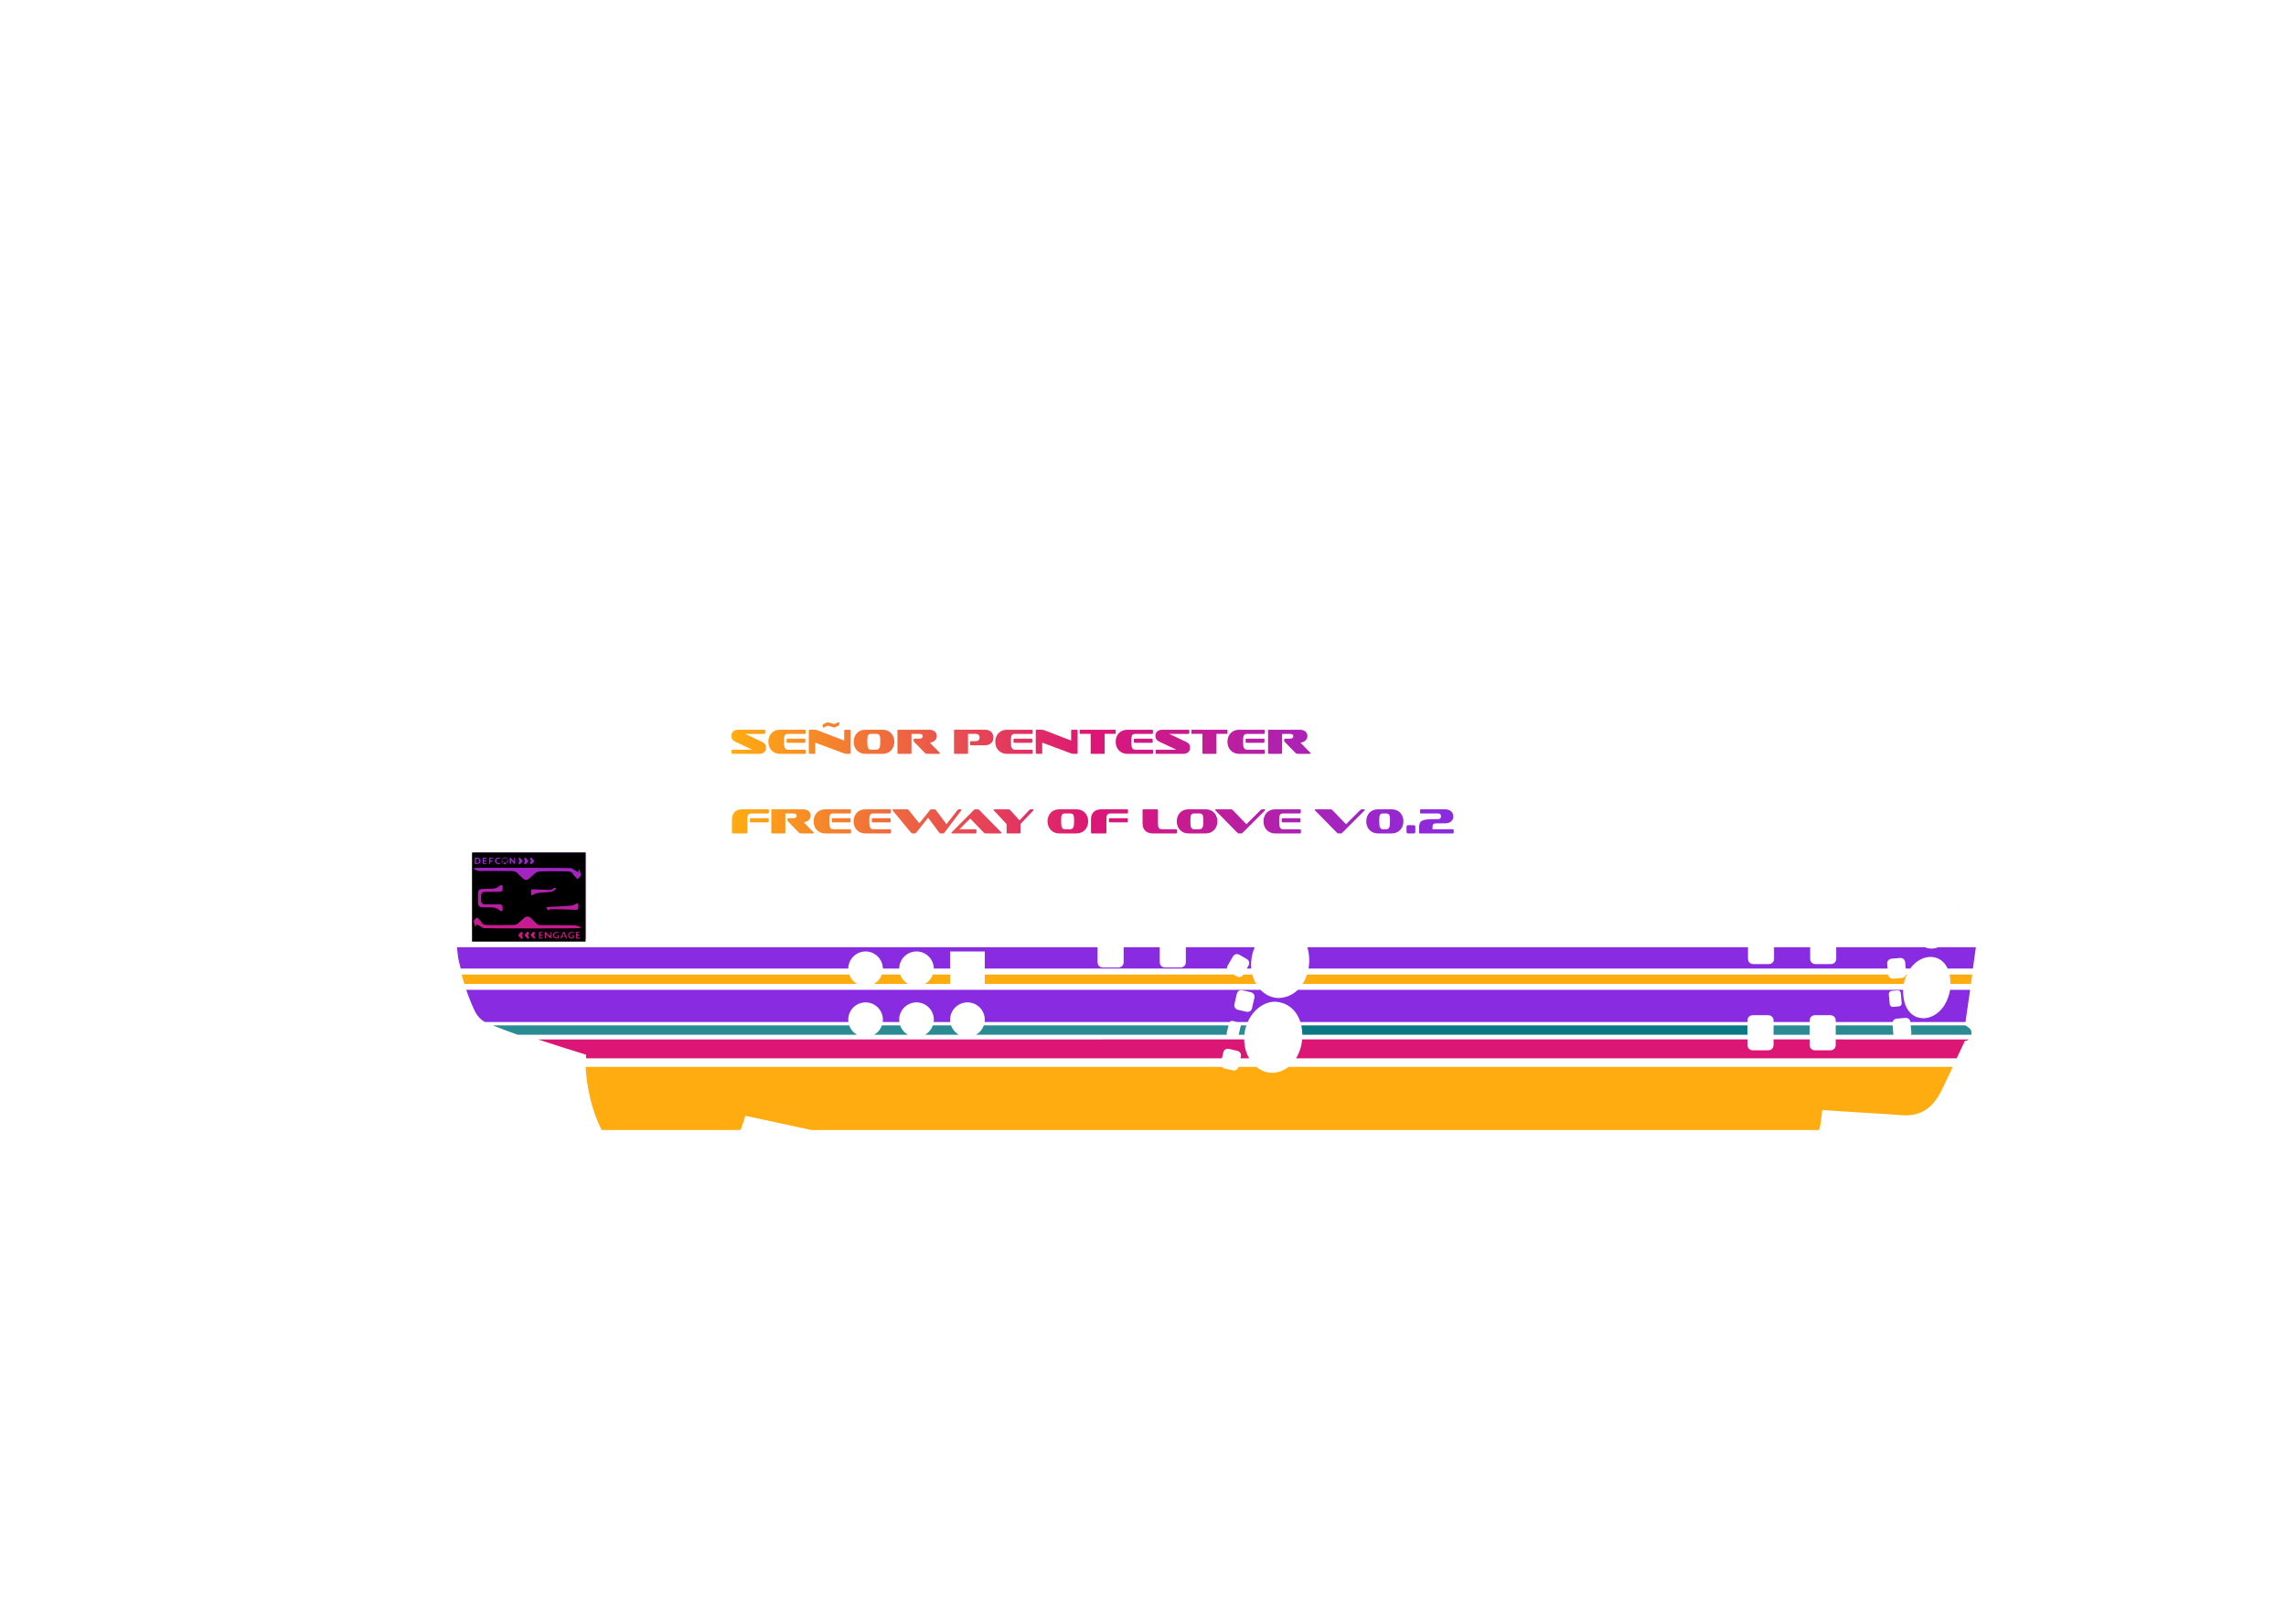 <?xml version="1.0" encoding="UTF-8" standalone="no"?>
<!-- Generator: Adobe Illustrator 28.3.0, SVG Export Plug-In . SVG Version: 6.00 Build 0)  -->

<svg
   version="1.1"
   id="Full_Outline"
   x="0px"
   y="0px"
   viewBox="0 0 430.866 306.142"
   xml:space="preserve"
   sodipodi:docname="1967_cadillac_deville FINAL_b.Silk.svg"
   inkscape:version="1.3.2 (091e20e, 2023-11-25)"
   inkscape:export-filename="1967_cadillac_deville FINAL_b.Silk1.pdf"
   inkscape:export-xdpi="96"
   inkscape:export-ydpi="96"
   width="114mm"
   height="81mm"
   xmlns:inkscape="http://www.inkscape.org/namespaces/inkscape"
   xmlns:sodipodi="http://sodipodi.sourceforge.net/DTD/sodipodi-0.dtd"
   xmlns:xlink="http://www.w3.org/1999/xlink"
   xmlns="http://www.w3.org/2000/svg"
   xmlns:svg="http://www.w3.org/2000/svg"><defs
   id="defs1"><linearGradient
     id="linearGradient712"
     inkscape:collect="always"><stop
       style="stop-color:#ffac11;stop-opacity:1;"
       offset="0"
       id="stop712" /><stop
       style="stop-color:#db1675;stop-opacity:1;"
       offset="0.5"
       id="stop714" /><stop
       style="stop-color:#892be1;stop-opacity:1;"
       offset="1"
       id="stop713" /></linearGradient><rect
     x="137.753"
     y="138.142"
     width="194.955"
     height="43.194"
     id="rect25" /><linearGradient
     id="linearGradient24"
     inkscape:collect="always"><stop
       style="stop-color:#892be1;stop-opacity:1;"
       offset="0"
       id="stop24" /><stop
       style="stop-color:#db1675;stop-opacity:1;"
       offset="1"
       id="stop25" /></linearGradient><linearGradient
     inkscape:collect="always"
     xlink:href="#linearGradient24"
     id="linearGradient25"
     x1="97.429"
     y1="168.788"
     x2="114.955"
     y2="168.788"
     gradientUnits="userSpaceOnUse"
     gradientTransform="matrix(0,1.275,-1.275,0,315.279,33.304)" /><linearGradient
     inkscape:collect="always"
     xlink:href="#linearGradient712"
     id="linearGradient713"
     x1="137.85"
     y1="146.606"
     x2="273.99"
     y2="146.606"
     gradientUnits="userSpaceOnUse"
     gradientTransform="translate(2e-6)" /></defs><sodipodi:namedview
   id="namedview1"
   pagecolor="#b2b2b2"
   bordercolor="#000000"
   borderopacity="0.25"
   inkscape:showpageshadow="2"
   inkscape:pageopacity="0.0"
   inkscape:pagecheckerboard="0"
   inkscape:deskcolor="#d1d1d1"
   inkscape:zoom="0.69009338"
   inkscape:cx="133.31529"
   inkscape:cy="251.41525"
   inkscape:window-width="1392"
   inkscape:window-height="860"
   inkscape:window-x="35"
   inkscape:window-y="38"
   inkscape:window-maximized="0"
   inkscape:current-layer="Full_Outline"
   shape-rendering="auto"
   inkscape:document-units="mm" />
<style
   type="text/css"
   id="style1">
	.st0{fill:#FFF200;}
</style>

<style
   type="text/css"
   id="style1-7">
	.st0{fill:#F287B7;}
</style><g
   inkscape:groupmode="layer"
   id="layer3"
   inkscape:label="back"
   style="display:inline" /><g
   inkscape:groupmode="layer"
   id="layer1"
   inkscape:label="silk"
   style="display:inline" /><g
   id="g714"><path
     style="fill:#0a7985;fill-opacity:0.867;stroke:none;stroke-opacity:1"
     d="m 363.891,191.65 c -0.12,0.045 -0.242,0.084 -0.363,0.117 z"
     id="path712" /><path
     style="fill:#0a7985;fill-opacity:0.867;stroke:none;stroke-opacity:1"
     d="m 365.459,190.684 c -0.115,0.104 -0.233,0.202 -0.354,0.293 z"
     id="path709" /><path
     style="fill:#0a7985;fill-opacity:0.867;stroke:none;stroke-opacity:1"
     d="m 366.146,189.941 c -0.106,0.136 -0.215,0.265 -0.328,0.387 z"
     id="path707" /><path
     style="fill:#ffac11;fill-opacity:1;stroke:none;stroke-opacity:1"
     d="m 242.162,189.213 c 0.171,0.073 0.335,0.154 0.492,0.244 z"
     id="path706" /><path
     style="fill:#ffac11;fill-opacity:1;stroke:none;stroke-opacity:1"
     d="m 240.035,188.805 c -0.186,0.012 -0.371,0.035 -0.553,0.07 l 0.275,-0.045 z"
     id="path705" /><path
     style="fill:#ffac11;fill-opacity:1;stroke:none;stroke-opacity:1"
     d="m 242.816,187.738 c -0.175,0.068 -0.355,0.128 -0.541,0.178 z"
     id="path704" /><path
     id="path703"
     style="fill:#892be1;fill-opacity:1;stroke:none;stroke-opacity:1"
     d="m 237.217,186.131 0.182,0.223 0.186,0.205 H 87.877 c 0.661,1.923 1.312,3.397 1.695,4.164 0.434,0.781 1.03,1.468 1.83,1.902 h 68.508 a 3.264,3.264 0 0 1 -0.031,-0.432 3.264,3.264 0 0 1 3.264,-3.264 3.264,3.264 0 0 1 3.264,3.264 3.264,3.264 0 0 1 -0.031,0.432 h 3.135 a 3.264,3.264 0 0 1 -0.031,-0.432 3.264,3.264 0 0 1 3.264,-3.264 3.264,3.264 0 0 1 3.264,3.264 3.264,3.264 0 0 1 -0.031,0.432 h 3.135 a 3.264,3.264 0 0 1 -0.031,-0.432 3.264,3.264 0 0 1 3.264,-3.264 3.264,3.264 0 0 1 3.264,3.264 3.264,3.264 0 0 1 -0.031,0.432 h 46.18 l 0.141,-0.133 0.207,-0.076 0.221,0.008 0.877,0.203 h 1.969 l -0.002,0.006 -0.123,0.297 c 0.044,-0.111 0.092,-0.22 0.141,-0.328 -0.003,0.007 -0.009,0.013 -0.012,0.019 l 0.129,-0.275 0.146,-0.281 0.156,-0.271 0.168,-0.264 0.176,-0.256 0.133,-0.176 c -0.005,0.006 -0.007,0.014 -0.012,0.019 0.012,-0.016 0.025,-0.033 0.037,-0.049 -0.003,0.004 -0.007,0.006 -0.01,0.01 l 0.037,-0.049 0.195,-0.234 0.203,-0.225 0.211,-0.213 h 0.002 l 0.219,-0.203 0.227,-0.189 0.1,-0.076 c -0.004,0.003 -0.007,0.008 -0.012,0.012 0.019,-0.015 0.039,-0.03 0.059,-0.045 -0.004,0.003 -0.009,0.005 -0.014,0.008 l 0.1,-0.076 0.238,-0.164 0.246,-0.15 c -0.196,0.114 -0.386,0.244 -0.57,0.383 0.432,-0.325 0.898,-0.585 1.385,-0.766 -0.103,0.038 -0.204,0.078 -0.305,0.123 l 0.26,-0.109 0.059,-0.021 c -0.005,0.002 -0.009,0.006 -0.014,0.008 0.013,-0.005 0.028,-0.009 0.041,-0.014 -0.005,0.002 -0.011,1e-4 -0.016,0.002 l 0.193,-0.066 c -0.06,0.019 -0.119,0.043 -0.178,0.064 0.495,-0.178 1.011,-0.277 1.537,-0.279 l -0.25,0.008 c 0.087,-0.005 0.174,-0.01 0.262,-0.01 -0.004,4.1e-4 -0.007,0.002 -0.012,0.002 h 0.021 c -0.002,0 -0.003,-9.6e-4 -0.004,-0.002 0.22,0.012 0.433,0.036 0.639,0.07 l -0.6,-0.064 c 0.276,0.017 0.538,0.054 0.791,0.105 0.056,0.011 0.11,0.025 0.164,0.037 0.229,0.054 0.449,0.119 0.658,0.199 0.026,0.01 0.056,0.019 0.082,0.029 0.504,0.202 0.954,0.478 1.344,0.812 0.003,0.003 0.009,0.007 0.012,0.01 0.394,0.34 0.73,0.739 1.01,1.182 l -0.092,-0.15 c -0.027,-0.04 -0.054,-0.079 -0.082,-0.117 l 0.041,0.053 0.041,0.064 c 0.074,0.11 0.144,0.223 0.211,0.338 l 0.045,0.072 0.053,0.105 c -0.032,-0.06 -0.064,-0.119 -0.098,-0.178 l -0.119,-0.188 c 0.281,0.445 0.504,0.934 0.672,1.451 h 0.004 84.273 v -0.338 l 0.072,-0.361 0.205,-0.307 0.307,-0.205 0.361,-0.072 h 3.023 l 0.361,0.072 0.307,0.205 0.205,0.307 0.072,0.361 v 0.338 h 6.803 v -0.338 l 0.072,-0.361 0.205,-0.307 0.307,-0.205 0.361,-0.072 h 3.023 l 0.361,0.072 0.307,0.205 0.205,0.307 0.072,0.361 v 0.338 h 10.721 l 0.004,-0.043 0.16,-0.291 0.258,-0.207 0.32,-0.094 1.693,-0.148 0.33,0.039 0.291,0.158 0.207,0.26 0.094,0.318 v 0.008 h 10.385 c 0.204,-1.425 0.559,-3.92 0.867,-6.066 h -3.773 c -0.104,0.648 -0.291,1.22 -0.508,1.756 -0.05,0.122 -0.092,0.253 -0.146,0.369 -0.071,0.151 -0.152,0.289 -0.23,0.43 -0.109,0.195 -0.215,0.395 -0.338,0.57 -0.01,0.015 -0.021,0.03 -0.031,0.045 -0.185,0.26 -0.386,0.496 -0.596,0.711 -0.014,0.014 -0.027,0.027 -0.041,0.041 -0.21,0.21 -0.43,0.4 -0.658,0.564 -0.017,0.012 -0.034,0.023 -0.051,0.035 -0.227,0.16 -0.462,0.298 -0.701,0.412 -0.019,0.009 -0.039,0.017 -0.059,0.025 -0.242,0.112 -0.487,0.202 -0.734,0.266 l 0.023,-0.004 c -0.017,0.005 -0.035,0.007 -0.053,0.012 -0.25,0.063 -0.501,0.102 -0.75,0.115 0.018,-9e-4 0.035,-0.003 0.053,-0.004 l -0.055,0.006 h -0.016 c 0.004,-1.9e-4 0.008,-0.002 0.012,-0.002 -0.005,2.3e-4 -0.009,-2.1e-4 -0.014,0 -0.196,0.009 -0.388,-0.012 -0.58,-0.035 -0.129,-0.015 -0.257,-0.039 -0.383,-0.068 -0.179,-0.042 -0.358,-0.085 -0.529,-0.156 -0.009,-0.004 -0.018,-0.006 -0.027,-0.01 -0.223,-0.096 -0.436,-0.22 -0.639,-0.367 -0.017,-0.012 -0.034,-0.023 -0.051,-0.035 -0.196,-0.148 -0.38,-0.324 -0.551,-0.521 -0.017,-0.02 -0.036,-0.038 -0.053,-0.059 -0.169,-0.204 -0.32,-0.434 -0.457,-0.689 -0.02,-0.037 -0.042,-0.071 -0.06,-0.109 l -0.049,-0.092 -0.043,-0.105 c -0.044,-0.099 -0.088,-0.199 -0.127,-0.305 l -0.029,-0.072 -0.037,-0.123 c -0.023,-0.071 -0.045,-0.143 -0.066,-0.217 -0.09,-0.313 -0.159,-0.651 -0.207,-1.016 -0.009,-0.068 -0.018,-0.135 -0.025,-0.205 l -0.023,-0.195 -0.008,-0.186 c -0.006,-0.102 -0.011,-0.205 -0.014,-0.311 l -0.008,-0.193 0.006,-0.217 c 4e-5,-0.003 -4e-5,-0.005 0,-0.008 v -0.023 c -5.8e-4,-0.009 -0.002,-0.019 -0.002,-0.029 H 244.621 c -0.09,0.089 -0.181,0.175 -0.277,0.258 l 0.244,-0.234 c -0.438,0.426 -0.942,0.777 -1.506,1.035 -0.034,0.015 -0.066,0.032 -0.1,0.047 -0.27,0.117 -0.555,0.209 -0.854,0.279 -0.153,0.036 -0.305,0.073 -0.465,0.096 -0.21,0.03 -0.425,0.048 -0.646,0.055 h -0.002 -0.002 -0.002 l -0.275,-0.008 -0.273,-0.027 c 0.18,0.023 0.363,0.035 0.549,0.035 -0.319,-1.5e-4 -0.63,-0.038 -0.934,-0.104 -0.017,-0.004 -0.034,-0.006 -0.051,-0.01 l -0.006,-0.002 c -0.298,-0.068 -0.588,-0.165 -0.865,-0.291 h -0.002 c -0.001,-6e-4 -0.003,-9.5e-4 -0.004,-0.002 l -0.01,-0.006 c -0.276,-0.127 -0.538,-0.283 -0.789,-0.461 -0.018,-0.013 -0.037,-0.026 -0.055,-0.039 -0.238,-0.174 -0.463,-0.372 -0.674,-0.588 0.056,0.057 0.11,0.116 0.168,0.17 l -0.201,-0.197 c 0.01,0.011 0.023,0.015 0.033,0.025 -0.142,-0.146 -0.279,-0.298 -0.406,-0.461 z m -3.404,0.496 0.33,0.012 1.658,0.381 0.303,0.137 0.227,0.242 0.117,0.311 -0.01,0.332 -0.469,2.025 -0.137,0.303 -0.242,0.227 -0.309,0.117 -0.332,-0.012 -1.658,-0.383 -0.301,-0.135 -0.229,-0.242 -0.117,-0.311 0.012,-0.332 0.467,-2.025 0.137,-0.303 0.242,-0.227 z m 123.84,0.037 0.221,0.023 0.193,0.105 0.139,0.172 0.062,0.213 0.164,1.883 -0.023,0.219 -0.105,0.195 -0.172,0.139 -0.213,0.061 -1.129,0.1 -0.221,-0.023 -0.193,-0.105 -0.139,-0.172 -0.062,-0.213 -0.164,-1.883 0.021,-0.221 0.107,-0.193 0.172,-0.139 0.213,-0.062 z m 1.131,1.361 c 0.015,0.102 0.031,0.201 0.049,0.299 l -0.033,-0.16 z m 0.107,0.578 c 0.025,0.109 0.053,0.215 0.082,0.318 l -0.053,-0.174 z m -115.818,1.123 0.059,0.039 0.07,0.059 c -0.043,-0.033 -0.085,-0.066 -0.129,-0.098 z m 0.406,0.328 0.08,0.066 0.059,0.06 c -0.045,-0.043 -0.092,-0.085 -0.139,-0.127 z m 116.566,0.824 c 0.011,0.011 0.022,0.024 0.033,0.035 h -0.002 z m 4.725,0.33 -0.059,0.039 -0.057,0.031 c 0.038,-0.023 0.077,-0.046 0.115,-0.07 z m -120,0.604 0.064,0.127 0.059,0.146 c -0.039,-0.092 -0.08,-0.183 -0.123,-0.273 z m 118.322,0.051 -0.004,0.002 -0.043,0.004 c 0.015,-0.002 0.031,-0.003 0.047,-0.006 z m -118.088,0.506 0.041,0.104 0.033,0.111 c -0.024,-0.072 -0.048,-0.144 -0.074,-0.215 z" /><path
     style="fill:#ffac11;fill-opacity:1;stroke:none;stroke-opacity:1"
     d="m 367.543,186.588 c -0.064,0.39 -0.153,0.758 -0.26,1.107 l 0.094,-0.307 0.141,-0.629 z"
     id="path701" /><path
     style="fill:#ffac11;fill-opacity:1;stroke:none;stroke-opacity:1"
     d="m 236.451,184.869 c 0.085,0.184 0.176,0.363 0.275,0.535 l -0.145,-0.264 z"
     id="path700" /><path
     style="fill:#ffac11;fill-opacity:1;stroke:none;stroke-opacity:1"
     d="m 361.629,181.037 -0.311,0.211 c 0.102,-0.075 0.206,-0.145 0.311,-0.211 z"
     id="path698" /><path
     style="fill:#ffac11;fill-opacity:1;stroke:none;stroke-opacity:1"
     d="m 364.883,180.498 c 0.127,0.038 0.251,0.085 0.373,0.139 z"
     id="path697" /><path
     style="fill:#ffac11;fill-opacity:1;stroke:none;stroke-opacity:1"
     d="m 363.266,180.404 -0.375,0.08 c 0.125,-0.033 0.25,-0.059 0.375,-0.08 z"
     id="path696" /><path
     style="fill:#ffac11;fill-opacity:1;stroke:none;stroke-opacity:1"
     d="m 364.098,180.359 c 0.133,0.008 0.265,0.024 0.395,0.047 z"
     id="path695" /><path
     style="fill:#ffac11;fill-opacity:1;stroke:none;stroke-opacity:1"
     d="m 363.684,180.357 -0.393,0.041 c 0.132,-0.021 0.262,-0.034 0.393,-0.041 z"
     id="path694" /><path
     style="fill:#ffac11;fill-opacity:1;stroke:none;stroke-opacity:1"
     d="m 363.057,178.637 0.428,0.098 c -0.147,-0.026 -0.291,-0.058 -0.428,-0.098 z"
     id="path693" /><path
     style="fill:#ffac11;fill-opacity:1;stroke:none;stroke-opacity:1"
     d="m 237.289,177.135 -0.176,0.252 -0.166,0.264 -0.156,0.271 -0.145,0.279 c 0.188,-0.379 0.404,-0.736 0.643,-1.066 z"
     id="path692" /><path
     style="fill:#ffac11;fill-opacity:1;stroke:none;stroke-opacity:1"
     d="m 237.867,176.436 -0.201,0.223 -0.193,0.232 -0.182,0.242 c 0.18,-0.248 0.371,-0.481 0.576,-0.697 z"
     id="path691" /><path
     style="fill:#ffac11;fill-opacity:1;stroke:none;stroke-opacity:1"
     d="m 238.189,176.123 c -0.037,0.034 -0.076,0.068 -0.113,0.104 z"
     id="path690" /><path
     style="fill:#ffac11;fill-opacity:1;stroke:none;stroke-opacity:1"
     d="m 161.562,185.441 a 3.264,3.264 0 0 1 -1.494,-1.77 H 87.012 c 0.166,0.633 0.333,1.202 0.51,1.77 z"
     id="path686" /><path
     style="fill:#ffac11;fill-opacity:1;stroke:none;stroke-opacity:1"
     d="m 171.164,185.441 a 3.264,3.264 0 0 1 -1.494,-1.77 h -3.455 a 3.264,3.264 0 0 1 -1.494,1.77 z"
     id="path684" /><path
     style="fill:#ffac11;fill-opacity:1;stroke:none;stroke-opacity:1"
     d="m 179.078,185.441 v -1.77 h -3.262 a 3.264,3.264 0 0 1 -1.494,1.77 z"
     id="path682" /><path
     style="fill:#ffac11;fill-opacity:1;stroke:none;stroke-opacity:1"
     d="m 236.74,185.428 0.139,0.23 0.164,0.242 c -0.107,-0.151 -0.208,-0.309 -0.303,-0.473 z"
     id="path680" /><path
     style="fill:#ffac11;fill-opacity:1;stroke:none;stroke-opacity:1"
     d="m 234.354,183.672 -0.039,0.068 -0.219,0.248 -0.297,0.148 -0.332,0.021 -0.314,-0.105 -0.658,-0.381 h -46.889 v 1.77 h 51.141 c -0.002,-0.004 -0.003,-0.01 -0.006,-0.014 l -0.002,-0.004 c -0.304,-0.524 -0.541,-1.108 -0.701,-1.736 0.027,0.106 0.054,0.213 0.086,0.316 l -0.086,-0.305 -0.004,-0.019 c -7.4e-4,-0.003 -0.003,-0.005 -0.004,-0.008 z"
     id="path678" /><path
     style="fill:#892be1;fill-opacity:1;stroke:none;stroke-opacity:1"
     d="m 211.785,178.531 v 2.873 l -0.072,0.361 -0.205,0.307 -0.307,0.205 -0.361,0.072 h -3.023 l -0.361,-0.072 -0.307,-0.205 -0.205,-0.307 -0.072,-0.361 v -2.873 H 86.117 c 0.115,0.861 0.204,1.746 0.256,2.055 0.132,0.702 0.301,1.317 0.457,1.965 h 73.053 a 3.264,3.264 0 0 1 3.26,-3.221 3.264,3.264 0 0 1 3.26,3.221 h 3.08 a 3.264,3.264 0 0 1 3.26,-3.221 3.264,3.264 0 0 1 3.26,3.221 h 3.076 v -3.221 h 6.527 v 3.221 h 45.67 l -0.014,-0.197 0.105,-0.314 1.039,-1.799 0.219,-0.25 0.299,-0.146 0.33,-0.023 0.314,0.107 1.473,0.85 0.25,0.219 0.146,0.297 0.023,0.332 -0.107,0.314 L 235,182.551 h 0.838 c -7.2e-4,-0.008 7e-4,-0.016 0,-0.023 v -0.01 l -0.012,-0.102 -0.019,-0.336 -0.004,-0.34 0.012,-0.344 c -7.1e-4,0.013 6.4e-4,0.026 0,0.039 6.7e-4,-0.014 0.001,-0.027 0.002,-0.041 6e-4,-0.011 10e-4,-0.022 0.002,-0.033 -6.3e-4,0.011 -0.003,0.021 -0.004,0.031 l 0.027,-0.342 0.039,-0.34 0.053,-0.336 0.066,-0.33 c -0.094,0.426 -0.155,0.866 -0.182,1.316 0.029,-0.491 0.101,-0.969 0.209,-1.43 0.004,-0.018 0.009,-0.036 0.014,-0.055 0.11,-0.455 0.257,-0.891 0.436,-1.305 -0.073,0.169 -0.143,0.343 -0.205,0.52 -0.072,0.205 -0.137,0.415 -0.193,0.629 l 0.09,-0.316 0.104,-0.312 0.113,-0.305 0.092,-0.215 c 0.002,-0.005 0.004,-0.011 0.006,-0.016 0.003,-0.008 0.004,-0.017 0.008,-0.025 h -12.988 v 2.873 l -0.072,0.361 -0.205,0.307 -0.307,0.205 -0.361,0.072 h -3.023 l -0.361,-0.072 -0.307,-0.205 -0.205,-0.307 -0.072,-0.361 v -2.873 z"
     id="path673" /><path
     style="fill:#ffac11;fill-opacity:1;stroke:none;stroke-opacity:1"
     d="m 241.617,174.695 0.668,0.074 0.621,0.141 c -0.398,-0.115 -0.827,-0.19 -1.289,-0.215 z"
     id="path671" /><path
     style="fill:#ffac11;fill-opacity:1;stroke:none;stroke-opacity:1"
     d="m 362.264,178.301 c 0.111,0.064 0.227,0.123 0.348,0.176 z"
     id="path670" /><path
     style="fill:#ffac11;fill-opacity:1;stroke:none;stroke-opacity:1"
     d="m 362.156,178.236 0.06,0.041 0.047,0.023 c -0.036,-0.021 -0.072,-0.042 -0.107,-0.064 z"
     id="path669" /><path
     style="fill:#ffac11;fill-opacity:1;stroke:none;stroke-opacity:1"
     d="m 361.928,178.078 c 0.074,0.055 0.149,0.109 0.229,0.158 z"
     id="path668" /><path
     style="fill:#ffac11;fill-opacity:1;stroke:none;stroke-opacity:1"
     d="m 361.814,177.99 0.047,0.043 0.066,0.045 c -0.038,-0.029 -0.076,-0.058 -0.113,-0.088 z"
     id="path667" /><path
     style="fill:#ffac11;fill-opacity:1;stroke:none;stroke-opacity:1"
     d="m 361.594,177.797 c 0.071,0.068 0.144,0.132 0.221,0.193 z"
     id="path666" /><path
     style="fill:#ffac11;fill-opacity:1;stroke:none;stroke-opacity:1"
     d="m 361.488,177.693 0.053,0.059 0.053,0.045 c -0.036,-0.034 -0.071,-0.068 -0.105,-0.104 z"
     id="path665" /><path
     style="fill:#ffac11;fill-opacity:1;stroke:none;stroke-opacity:1"
     d="m 361.312,177.496 c 0.057,0.068 0.115,0.134 0.176,0.197 z"
     id="path664" /><path
     style="fill:#ffac11;fill-opacity:1;stroke:none;stroke-opacity:1"
     d="m 361.191,177.344 0.064,0.09 0.057,0.062 c -0.042,-0.05 -0.082,-0.1 -0.121,-0.152 z"
     id="path663" /><path
     style="fill:#ffac11;fill-opacity:1;stroke:none;stroke-opacity:1"
     d="m 361.074,177.18 c 0.038,0.056 0.077,0.11 0.117,0.164 z"
     id="path662" /><path
     style="fill:#ffac11;fill-opacity:1;stroke:none;stroke-opacity:1"
     d="m 360.955,176.994 0.051,0.09 0.068,0.096 c -0.041,-0.06 -0.081,-0.123 -0.119,-0.186 z"
     id="path661" /><path
     style="fill:#ffac11;fill-opacity:1;stroke:none;stroke-opacity:1"
     d="m 360.826,176.768 c 0.041,0.077 0.084,0.153 0.129,0.227 z"
     id="path660" /><path
     style="fill:#ffac11;fill-opacity:1;stroke:none;stroke-opacity:1"
     d="m 360.75,176.613 0.041,0.092 0.035,0.062 c -0.027,-0.051 -0.051,-0.102 -0.076,-0.154 z"
     id="path659" /><path
     style="fill:#ffac11;fill-opacity:1;stroke:none;stroke-opacity:1"
     d="m 360.652,176.395 c 0.031,0.074 0.063,0.147 0.098,0.219 z"
     id="path658" /><path
     style="fill:#ffac11;fill-opacity:1;stroke:none;stroke-opacity:1"
     d="m 360.58,176.217 0.029,0.084 0.043,0.094 c -0.025,-0.059 -0.05,-0.118 -0.072,-0.178 z"
     id="path657" /><path
     style="fill:#ffac11;fill-opacity:1;stroke:none;stroke-opacity:1"
     d="m 360.504,175.996 c 0.024,0.074 0.049,0.148 0.076,0.221 z"
     id="path656" /><path
     style="fill:#ffac11;fill-opacity:1;stroke:none;stroke-opacity:1"
     d="m 360.422,175.721 0.039,0.152 0.043,0.123 c -0.03,-0.091 -0.057,-0.182 -0.082,-0.275 z"
     id="path655" /><path
     style="fill:#ffac11;fill-opacity:1;stroke:none;stroke-opacity:1"
     d="m 360.377,175.545 c 0.014,0.059 0.029,0.118 0.045,0.176 z"
     id="path654" /><path
     style="fill:#ffac11;fill-opacity:1;stroke:none;stroke-opacity:1"
     d="m 360.32,175.289 0.025,0.137 0.031,0.119 c -0.02,-0.084 -0.04,-0.17 -0.057,-0.256 z"
     id="path653" /><path
     style="fill:#ffac11;fill-opacity:1;stroke:none;stroke-opacity:1"
     d="m 360.293,175.133 c 0.009,0.052 0.017,0.104 0.027,0.156 z"
     id="path652" /><path
     style="fill:#ffac11;fill-opacity:1;stroke:none;stroke-opacity:1"
     d="m 360.699,171.062 -0.158,0.475 -0.127,0.486 -0.1,0.492 -0.07,0.496 -0.041,0.496 -0.012,0.492 0.019,0.486 0.051,0.475 0.031,0.172 c -0.22,-1.298 -0.068,-2.759 0.406,-4.07 z"
     id="path651" /><path
     style="fill:#ffac11;fill-opacity:1;stroke:none;stroke-opacity:1"
     d="m 244.486,175.695 c -0.455,-0.344 -0.981,-0.612 -1.578,-0.785 l 0.572,0.205 0.525,0.264 z"
     id="path648" /><path
     style="fill:#ffac11;fill-opacity:1;stroke:none;stroke-opacity:1"
     d="m 244.918,176.064 c -0.137,-0.131 -0.279,-0.254 -0.432,-0.369 z"
     id="path647" /><path
     style="fill:#ffac11;fill-opacity:1;stroke:none;stroke-opacity:1"
     d="m 245.938,177.42 c -0.271,-0.506 -0.611,-0.965 -1.02,-1.355 l 0.385,0.412 0.34,0.453 z"
     id="path646" /><path
     style="fill:#ffac11;fill-opacity:1;stroke:none;stroke-opacity:1"
     d="m 246.391,178.488 c -0.121,-0.373 -0.272,-0.731 -0.453,-1.068 l 0.248,0.521 z"
     id="path645" /><path
     style="fill:#ffac11;fill-opacity:1;stroke:none;stroke-opacity:1"
     d="m 246.402,178.531 h 0.002 c -0.005,-0.014 -0.009,-0.029 -0.014,-0.043 z"
     id="path644" /><path
     style="fill:#ffac11;fill-opacity:1;stroke:none;stroke-opacity:1"
     d="m 246.551,179.059 -0.148,-0.527 c 0.197,0.62 0.311,1.281 0.348,1.953 l -0.012,-0.236 -0.072,-0.602 z"
     id="path643" /><path
     style="fill:#ffac11;fill-opacity:1;stroke:none;stroke-opacity:1"
     d="m 367.09,182.551 -0.033,-0.08 -0.232,-0.428 -0.264,-0.377 -0.078,-0.088 c 0.232,0.277 0.438,0.599 0.607,0.973 z"
     id="path637" /><path
     style="fill:#ffac11;fill-opacity:1;stroke:none;stroke-opacity:1"
     d="m 367.461,183.715 c 0.11,0.515 0.175,1.087 0.174,1.727 l 0.002,-0.076 -0.029,-0.682 -0.076,-0.629 z"
     id="path636" /><path
     style="fill:#ffac11;fill-opacity:1;stroke:none;stroke-opacity:1"
     d="m 358.699,186.621 c -0.002,0.139 -0.002,0.277 0.002,0.41 l 0.014,0.311 c 0.008,0.13 0.018,0.257 0.031,0.381 l 0.01,0.09 c -0.043,-0.371 -0.062,-0.768 -0.057,-1.191 z"
     id="path634" /><path
     style="fill:#ffac11;fill-opacity:1;stroke:none;stroke-opacity:1"
     d="m 246.6,182.691 c 0.009,-0.047 0.017,-0.094 0.025,-0.141 h -0.002 l 0.074,-0.467 0.057,-0.613 0.014,-0.537 c -1.8e-4,-0.049 -9.7e-4,-0.098 -0.002,-0.146 l -0.014,-0.262 c 0.033,0.672 -0.01,1.357 -0.131,2.025 z"
     id="path632" /><path
     style="fill:#ffac11;fill-opacity:1;stroke:none;stroke-opacity:1"
     d="m 246.459,183.289 c 0.054,-0.197 0.101,-0.396 0.141,-0.598 z"
     id="path631" /><path
     style="fill:#ffac11;fill-opacity:1;stroke:none;stroke-opacity:1"
     d="m 246.336,183.684 c 0.002,-0.004 0.005,-0.008 0.006,-0.012 h 0.004 c 0.041,-0.126 0.078,-0.254 0.113,-0.383 z"
     id="path630" /><path
     style="fill:#ffac11;fill-opacity:1;stroke:none;stroke-opacity:1"
     d="m 245.521,185.441 h -0.004 l -0.029,0.051 -0.32,0.453 c 0.125,-0.161 0.243,-0.33 0.354,-0.504 z"
     id="path629" /><path
     style="fill:#ffac11;fill-opacity:1;stroke:none;stroke-opacity:1"
     d="m 358.805,185.551 c 0.009,-0.047 0.016,-0.094 0.025,-0.141 0.128,-0.627 0.314,-1.199 0.549,-1.715 -0.012,0.026 -0.024,0.054 -0.035,0.08 l -0.188,0.463 -0.162,0.502 c -0.017,0.059 -0.033,0.118 -0.049,0.178 l -0.102,0.43 c 0.031,-0.146 0.064,-0.289 0.102,-0.43 l 0.023,-0.098 0.025,-0.08 c 0.05,-0.171 0.103,-0.34 0.162,-0.502 0.058,-0.159 0.121,-0.313 0.188,-0.463 l 0.033,-0.08 h 0.002 v -0.002 c 0.001,-0.003 0.002,-0.007 0.004,-0.01 0.002,-0.004 0.002,-0.008 0.004,-0.012 h -0.152 l -0.006,0.053 -0.158,0.291 -0.26,0.207 -0.318,0.094 -1.693,0.148 -0.33,-0.039 -0.291,-0.16 -0.209,-0.258 -0.092,-0.318 -0.002,-0.018 H 246.346 c -0.022,0.068 -0.045,0.134 -0.068,0.201 -0.135,0.383 -0.296,0.753 -0.484,1.105 l 0.262,-0.541 0.223,-0.564 0.059,-0.189 c -0.203,0.624 -0.475,1.219 -0.818,1.758 l 0.273,-0.461 c -0.085,0.158 -0.174,0.311 -0.27,0.461 h 113.299 l 0.002,-0.002 z"
     id="path628" /><path
     style="fill:#ffac11;fill-opacity:1;stroke:none;stroke-opacity:1"
     d="m 244.764,186.418 c 0.123,-0.129 0.24,-0.268 0.352,-0.408 z"
     id="path624" /><path
     style="fill:#ffac11;fill-opacity:1;stroke:none;stroke-opacity:1"
     d="m 244.588,186.584 c 0.009,-0.009 0.02,-0.014 0.029,-0.023 h 0.004 c 0.048,-0.047 0.096,-0.093 0.143,-0.143 z"
     id="path623" /><path
     style="fill:#ffac11;fill-opacity:1;stroke:none;stroke-opacity:1"
     d="m 241.018,188.096 0.646,-0.055 0.318,-0.065 c -0.309,0.064 -0.628,0.109 -0.965,0.119 z"
     id="path622" /><path
     style="fill:#0a7985;fill-opacity:0.867;stroke:none;stroke-opacity:1"
     d="m 161.543,195.031 a 3.264,3.264 0 0 1 -1.479,-1.77 H 92.896 c 1.411,0.574 2.974,1.162 4.703,1.77 z"
     id="path617" /><path
     style="fill:#0a7985;fill-opacity:0.867;stroke:none;stroke-opacity:1"
     d="m 171.143,195.031 a 3.264,3.264 0 0 1 -1.477,-1.77 h -3.447 a 3.264,3.264 0 0 1 -1.477,1.77 z"
     id="path615" /><path
     style="fill:#0a7985;fill-opacity:0.867;stroke:none;stroke-opacity:1"
     d="m 180.742,195.031 a 3.264,3.264 0 0 1 -1.477,-1.77 h -3.445 a 3.264,3.264 0 0 1 -1.479,1.77 z"
     id="path613" /><path
     style="fill:#0a7985;fill-opacity:0.867;stroke:none;stroke-opacity:1"
     d="m 231.254,195.031 -0.045,-0.121 0.008,-0.221 0.33,-1.428 h -46.127 a 3.264,3.264 0 0 1 -1.477,1.77 z"
     id="path611" /><path
     style="fill:#0a7985;fill-opacity:0.867;stroke:none;stroke-opacity:1"
     d="m 234.92,193.262 h -1.064 l -0.004,0.098 -0.387,1.672 h 1.078 c 5.5e-4,-0.006 0.003,-0.011 0.004,-0.018 l 0.018,-0.188 0.045,-0.328 0.06,-0.324 0.074,-0.32 0.086,-0.314 z"
     id="path609" /><path
     style="fill:#0a7985;fill-opacity:0.867;stroke:none;stroke-opacity:1"
     d="m 234.916,193.283 c -0.186,0.549 -0.311,1.127 -0.367,1.723 0.056,-0.596 0.182,-1.174 0.367,-1.723 z"
     id="path608" /><path
     style="fill:#0a7985;fill-opacity:0.867;stroke:none;stroke-opacity:1"
     d="m 236.068,191.117 c -0.103,0.133 -0.203,0.27 -0.297,0.412 -0.223,0.336 -0.419,0.695 -0.588,1.072 0.241,-0.536 0.54,-1.036 0.885,-1.484 z"
     id="path606" /><path
     style="fill:#0a7985;fill-opacity:0.867;stroke:none;stroke-opacity:1"
     d="m 237.277,189.9 c -0.184,0.142 -0.363,0.293 -0.533,0.457 -0.227,0.219 -0.44,0.457 -0.639,0.711 0.349,-0.445 0.744,-0.838 1.172,-1.168 z"
     id="path605" /><path
     style="fill:#0a7985;fill-opacity:0.867;stroke:none;stroke-opacity:1"
     d="m 334.279,193.262 v 1.77 h 6.803 v -1.77 z"
     id="path602" /><path
     style="fill:#ffac11;fill-opacity:1;stroke:none;stroke-opacity:1"
     d="m 245.162,192.854 c -0.022,-0.076 -0.046,-0.151 -0.07,-0.227 z"
     id="path600" /><path
     style="fill:#ffac11;fill-opacity:1;stroke:none;stroke-opacity:1"
     d="m 245.25,193.186 -0.035,-0.158 -0.053,-0.174 c 0.032,0.11 0.061,0.22 0.088,0.332 z"
     id="path599" /><path
     style="fill:#ffac11;fill-opacity:1;stroke:none;stroke-opacity:1"
     d="m 245.266,193.262 h 0.002 c -0.006,-0.026 -0.011,-0.051 -0.018,-0.076 z"
     id="path598" /><path
     style="fill:#0a7985;fill-opacity:1;stroke:none;stroke-opacity:1"
     d="m 245.469,195.031 h 83.896 v -1.77 h -84.098 c 0.017,0.074 0.032,0.148 0.047,0.223 l 0.025,0.115 0.019,0.135 c 0.014,0.088 0.028,0.175 0.039,0.264 l 0.027,0.188 0.014,0.193 c 0.006,0.07 0.011,0.14 0.016,0.211 l 0.014,0.193 v 0.199 c -0.002,-0.131 -0.006,-0.262 -0.014,-0.393 l -0.016,-0.211 c -0.011,-0.128 -0.025,-0.255 -0.041,-0.381 l -0.039,-0.264 c -0.014,-0.084 -0.029,-0.167 -0.045,-0.25 l -0.049,-0.223 c 0.13,0.572 0.196,1.168 0.201,1.77 z"
     id="path597" /><path
     style="fill:#ffac11;fill-opacity:1;stroke:none;stroke-opacity:1"
     d="m 245.469,195.172 c 3.4e-4,-0.047 4.1e-4,-0.094 0,-0.141 z"
     id="path596" /><path
     style="fill:#ffac11;fill-opacity:1;stroke:none;stroke-opacity:1"
     d="m 245.457,195.6 0.014,-0.217 -0.002,-0.211 c -0.001,0.143 -0.004,0.285 -0.012,0.428 z"
     id="path595" /><path
     style="fill:#ffac11;fill-opacity:1;stroke:none;stroke-opacity:1"
     d="m 245.447,195.756 c 0.004,-0.052 0.007,-0.104 0.01,-0.156 z"
     id="path594" /><path
     style="fill:#ffac11;fill-opacity:1;stroke:none;stroke-opacity:1"
     d="m 245.434,195.906 h 0.004 l 0.01,-0.15 c -0.004,0.05 -0.009,0.1 -0.014,0.15 z"
     id="path593" /><path
     style="fill:#ffac11;fill-opacity:1;stroke:none;stroke-opacity:1"
     d="m 236.818,201.105 0.07,0.059 0.234,0.172 0.24,0.158 0.145,0.084 c -0.241,-0.137 -0.471,-0.296 -0.689,-0.473 z"
     id="path592" /><path
     style="fill:#ffac11;fill-opacity:1;stroke:none;stroke-opacity:1"
     d="m 235.418,199.436 c -0.277,-0.485 -0.499,-1.018 -0.654,-1.588 l 0.004,0.014 0.094,0.311 0.105,0.305 0.119,0.297 0.131,0.287 0.145,0.277 z"
     id="path591" /><path
     style="fill:#db1675;fill-opacity:1;stroke:none;stroke-opacity:1"
     d="m 230.307,199.475 0.266,-1.152 0.137,-0.303 0.24,-0.229 0.311,-0.117 0.332,0.012 1.658,0.383 0.301,0.137 0.229,0.24 0.117,0.311 -0.012,0.332 -0.09,0.387 h 1.639 c -0.003,-0.005 -0.004,-0.01 -0.006,-0.016 -0.538,-0.935 -0.87,-2.05 -0.916,-3.26 l 0.023,0.344 0.037,0.338 0.051,0.334 0.066,0.326 0.051,0.209 c -0.147,-0.571 -0.227,-1.176 -0.23,-1.805 l 0.002,0.252 c -0.003,-0.089 -0.004,-0.179 -0.004,-0.27 -0.002,-0.007 -0.004,-0.014 -0.004,-0.021 H 101.41 c 3.521,1.166 6.93,2.22 9.035,2.871 0,0.224 0.032,0.469 0.037,0.697 z"
     id="path589" /><path
     style="fill:#ffac11;fill-opacity:1;stroke:none;stroke-opacity:1"
     d="m 242.873,201.086 -0.025,0.021 -0.072,0.051 c -0.107,0.081 -0.218,0.158 -0.332,0.23 l -0.066,0.047 -0.066,0.035 c -0.132,0.08 -0.268,0.155 -0.408,0.223 l 0.408,-0.223 c 0.045,-0.027 0.089,-0.054 0.133,-0.082 l 0.332,-0.23 c 0.032,-0.024 0.063,-0.048 0.094,-0.072 h -0.002 c -0.372,0.293 -0.785,0.535 -1.234,0.723 l 0.203,-0.082 c -0.136,0.064 -0.278,0.12 -0.422,0.172 l -0.092,0.037 -0.088,0.023 c -0.135,0.043 -0.271,0.082 -0.412,0.115 l -0.082,0.023 -0.076,0.012 c -0.174,0.036 -0.352,0.065 -0.535,0.084 l 0.535,-0.084 c 0.053,-0.011 0.106,-0.023 0.158,-0.035 l 0.412,-0.115 c 0.061,-0.02 0.12,-0.039 0.18,-0.06 l 0.17,-0.07 c -0.452,0.183 -0.94,0.313 -1.467,0.367 -0.001,1.4e-4 -0.003,-1.3e-4 -0.004,0 -0.297,0.018 -0.59,0.007 -0.875,-0.029 l 0.289,0.027 0.295,0.01 0.291,-0.008 c -0.304,0.019 -0.603,0.006 -0.895,-0.033 l 0.016,0.004 c -0.191,-0.025 -0.378,-0.062 -0.562,-0.109 l 0.281,0.062 0.219,0.035 c -0.278,-0.04 -0.548,-0.103 -0.811,-0.191 l 0.037,0.014 c -0.272,-0.089 -0.534,-0.202 -0.787,-0.338 l 0.256,0.127 0.262,0.113 0.172,0.062 c -0.261,-0.092 -0.515,-0.206 -0.758,-0.342 -0.263,-0.147 -0.513,-0.318 -0.75,-0.512 0.008,0.006 0.018,0.011 0.025,0.018 l -0.154,-0.127 -0.215,-0.199 -0.207,-0.211 -0.197,-0.225 -0.188,-0.234 -0.176,-0.246 -0.166,-0.258 -0.098,-0.17 c 0.004,0.007 0.007,0.015 0.01,0.023 0.366,0.636 0.827,1.189 1.361,1.627 h -3.365 l -0.006,0.027 -0.137,0.303 -0.242,0.229 -0.309,0.117 -0.332,-0.012 -1.658,-0.383 -0.303,-0.137 -0.137,-0.145 H 110.371 c 0.232,3.956 1.183,8.289 3.021,11.898 h 26.184 c 0.337,-0.838 0.647,-1.719 0.898,-2.682 0.312,0.048 7.934,1.707 12.441,2.682 h 189.973 c 0.089,-0.462 0.225,-0.919 0.285,-1.381 l 0.301,-2.4 c 3.7,0.3 11.399,0.7 15.199,1 5.5,0.3 7,-4.2 8.1,-6.4 0.302,-0.641 0.767,-1.616 1.283,-2.717 z"
     id="path587" /><path
     style="fill:#ffac11;fill-opacity:1;stroke:none;stroke-opacity:1"
     d="m 242.926,201.041 c -0.019,0.015 -0.038,0.03 -0.057,0.045 h 0.004 z"
     id="path586" /><path
     style="fill:#ffac11;fill-opacity:1;stroke:none;stroke-opacity:1"
     d="m 243.182,200.82 -0.256,0.221 c 0.087,-0.071 0.173,-0.145 0.256,-0.221 z"
     id="path585" /><path
     style="fill:#ffac11;fill-opacity:1;stroke:none;stroke-opacity:1"
     d="m 243.389,200.621 c -0.067,0.068 -0.136,0.135 -0.207,0.199 l 0.1,-0.086 z"
     id="path584" /><path
     style="fill:#ffac11;fill-opacity:1;stroke:none;stroke-opacity:1"
     d="m 243.588,200.412 -0.199,0.209 c 0.068,-0.068 0.135,-0.137 0.199,-0.209 z"
     id="path583" /><path
     style="fill:#ffac11;fill-opacity:1;stroke:none;stroke-opacity:1"
     d="m 243.768,200.201 c -0.059,0.072 -0.118,0.142 -0.18,0.211 l 0.088,-0.094 z"
     id="path582" /><path
     style="fill:#ffac11;fill-opacity:1;stroke:none;stroke-opacity:1"
     d="m 243.936,199.988 -0.168,0.213 c 0.058,-0.07 0.113,-0.14 0.168,-0.213 z"
     id="path581" /><path
     style="fill:#ffac11;fill-opacity:1;stroke:none;stroke-opacity:1"
     d="m 244.119,199.732 c -0.059,0.087 -0.121,0.172 -0.184,0.256 l 0.098,-0.125 z"
     id="path580" /><path
     style="fill:#ffac11;fill-opacity:1;stroke:none;stroke-opacity:1"
     d="m 244.258,199.52 -0.139,0.213 c 0.048,-0.07 0.094,-0.141 0.139,-0.213 z"
     id="path579" /><path
     style="fill:#db1675;fill-opacity:1;stroke:none;stroke-opacity:1"
     d="m 345.996,195.906 v 1.107 l -0.072,0.361 -0.205,0.307 -0.307,0.205 -0.361,0.072 h -3.023 l -0.361,-0.072 -0.307,-0.205 -0.205,-0.307 -0.072,-0.361 v -1.107 h -6.803 v 1.107 l -0.072,0.361 -0.205,0.307 -0.307,0.205 -0.361,0.072 h -3.023 l -0.361,-0.072 -0.307,-0.205 -0.205,-0.307 -0.072,-0.361 v -1.107 h -83.928 l -0.006,0.08 -0.033,0.242 c 0.014,-0.107 0.025,-0.215 0.035,-0.322 h -0.002 c -0.115,1.27 -0.503,2.519 -1.15,3.568 h 0.004 c -0.009,0.015 -0.018,0.03 -0.027,0.045 l 0.029,-0.045 c 0.049,-0.08 0.096,-0.162 0.143,-0.244 l 0.129,-0.242 c 0.042,-0.081 0.082,-0.162 0.121,-0.244 l 0.148,-0.334 c 0.026,-0.063 0.052,-0.127 0.076,-0.191 l 0.113,-0.318 c 0.038,-0.112 0.072,-0.226 0.105,-0.34 l 0.062,-0.223 c 0.027,-0.105 0.053,-0.21 0.076,-0.316 l 0.051,-0.246 c 0.027,-0.142 0.05,-0.286 0.07,-0.43 l -0.031,0.238 -0.039,0.191 c -0.016,0.083 -0.033,0.164 -0.051,0.246 l -0.031,0.154 -0.045,0.162 c -0.019,0.074 -0.041,0.149 -0.062,0.223 l -0.053,0.193 -0.053,0.146 c -0.036,0.107 -0.073,0.213 -0.113,0.318 l -0.035,0.098 -0.041,0.094 c -0.047,0.113 -0.097,0.224 -0.148,0.334 l -0.051,0.115 -0.07,0.129 c -0.042,0.081 -0.084,0.163 -0.129,0.242 l -0.078,0.145 -0.064,0.1 h 124.502 c 0.622,-1.321 1.328,-2.839 1.557,-3.297 0.273,0 0.519,-0.112 0.723,-0.271 z"
     id="path578" /><path
     style="fill:#0a7985;fill-opacity:0.867;stroke:none;stroke-opacity:1"
     d="m 356.879,195.031 -0.014,-0.047 -0.15,-1.723 h -10.719 v 1.77 z"
     id="path576" /><path
     style="fill:#0a7985;fill-opacity:0.867;stroke:none;stroke-opacity:1"
     d="m 360.131,193.262 0.125,1.428 -0.039,0.33 -0.006,0.012 h 11.361 v -0.508 c 0,-0.579 -0.65,-0.965 -1.145,-1.262 z"
     id="path574" /><path
     style="fill:#ffac11;fill-opacity:1;stroke:none;stroke-opacity:1"
     d="m 367.639,185.443 h -0.004 l -0.019,0.654 -0.072,0.482 c 0.001,-0.007 0.005,-0.012 0.006,-0.019 h 0.004 c 0.025,-0.152 0.047,-0.307 0.065,-0.465 0.014,-0.224 0.021,-0.442 0.021,-0.652 z"
     id="path571" /><path
     style="fill:#ffac11;fill-opacity:1;stroke:none;stroke-opacity:1"
     d="m 367.461,183.674 c 0.115,0.525 0.179,1.113 0.178,1.77 h 3.848 c 0.093,-0.647 0.157,-1.102 0.252,-1.77 z"
     id="path570" /><path
     style="fill:#ffac11;fill-opacity:1;stroke:none;stroke-opacity:1"
     d="m 367.094,182.551 h -0.004 l 0.164,0.398 0.158,0.527 0.049,0.238 c -0.003,-0.012 -9.1e-4,-0.029 -0.004,-0.041 h 0.004 c -0.091,-0.414 -0.215,-0.789 -0.367,-1.123 z"
     id="path569" /><path
     style="fill:#892be1;fill-opacity:1;stroke:none;stroke-opacity:1"
     d="m 365.355,178.531 c -0.362,0.144 -0.736,0.231 -1.113,0.256 l 0.221,-0.023 0.223,-0.037 0.221,-0.051 0.219,-0.064 0.217,-0.078 0.004,-0.002 c -0.431,0.17 -0.878,0.263 -1.328,0.264 h -0.002 -0.002 -0.002 c -0.003,-1.5e-4 -0.005,-0.002 -0.008,-0.002 -0.166,-0.009 -0.326,-0.025 -0.48,-0.051 l 0.48,0.051 c -0.452,-0.025 -0.857,-0.117 -1.225,-0.256 l 0.244,0.09 c -0.094,-0.028 -0.184,-0.061 -0.273,-0.096 0.009,0.003 0.021,0.002 0.029,0.006 l -0.166,-0.059 c 0.044,0.019 0.09,0.035 0.135,0.053 h -16.658 v 2.23 l -0.07,0.361 -0.205,0.307 -0.307,0.205 -0.361,0.072 h -3.025 l -0.361,-0.072 -0.307,-0.205 -0.205,-0.307 -0.07,-0.361 v -2.23 h -6.805 v 2.23 l -0.07,0.361 -0.205,0.307 -0.307,0.205 -0.361,0.072 h -3.023 l -0.363,-0.072 -0.307,-0.205 -0.203,-0.307 -0.072,-0.361 v -2.23 H 246.404 c 0.055,0.173 0.104,0.349 0.146,0.527 0.133,0.558 0.203,1.14 0.215,1.729 l 0.004,0.07 -0.002,0.076 c 6.4e-4,0.179 -0.003,0.358 -0.014,0.537 -0.021,0.362 -0.064,0.723 -0.129,1.08 h 109.152 l -0.082,-0.932 0.037,-0.33 0.16,-0.291 0.258,-0.207 0.32,-0.094 1.693,-0.148 0.33,0.039 0.291,0.158 0.207,0.26 0.094,0.318 0.107,1.227 h 0.842 c 0.004,-0.005 0.008,-0.009 0.012,-0.014 0.046,-0.064 0.093,-0.125 0.141,-0.186 l 0.035,-0.049 0.047,-0.055 c 0.079,-0.097 0.16,-0.19 0.242,-0.279 l 0.045,-0.051 h 0.002 c -0.016,0.017 -0.031,0.034 -0.047,0.051 l -0.242,0.279 c -0.028,0.034 -0.055,0.069 -0.082,0.104 l -0.113,0.156 c 0.234,-0.32 0.489,-0.609 0.76,-0.859 l -0.227,0.221 c 0.074,-0.077 0.15,-0.149 0.227,-0.221 0.017,-0.015 0.032,-0.032 0.049,-0.047 0.281,-0.254 0.578,-0.469 0.885,-0.646 0.087,-0.051 0.173,-0.1 0.262,-0.145 l -0.189,0.105 c 0.303,-0.169 0.614,-0.302 0.928,-0.395 l -0.23,0.074 c -0.054,0.019 -0.108,0.041 -0.162,0.062 l -0.275,0.119 c 0.091,-0.044 0.183,-0.082 0.275,-0.119 l 0.088,-0.039 0.074,-0.023 c 0.076,-0.027 0.154,-0.051 0.23,-0.074 0.015,-0.004 0.03,-0.009 0.045,-0.014 0.322,-0.091 0.647,-0.141 0.967,-0.15 h -0.088 c 0.135,-0.007 0.27,-0.006 0.402,0.002 l -0.248,-0.002 c 0.311,-0.003 0.617,0.034 0.912,0.111 l -0.262,-0.062 c 0.131,0.023 0.258,0.053 0.385,0.092 l -0.078,-0.018 c 0.307,0.085 0.601,0.212 0.877,0.387 l -0.066,-0.045 -0.355,-0.186 c 0.244,0.108 0.477,0.249 0.695,0.42 l -0.246,-0.17 c 0.272,0.176 0.525,0.398 0.752,0.664 l -0.189,-0.215 -0.314,-0.279 c 0.457,0.357 0.848,0.854 1.139,1.494 h 4.758 c 0.232,-1.627 0.34,-2.445 0.561,-4.02 z"
     id="path568" /><path
     style="fill:#ffac11;fill-opacity:1;stroke:none;stroke-opacity:1"
     d="m 368.793,170.131 0.09,0.285 0.076,0.297 0.062,0.305 0.051,0.312 0.037,0.318 0.023,0.328 0.008,0.334 -0.008,0.338 -0.019,0.346 -0.043,0.297 -0.053,0.295 -0.065,0.289 -0.074,0.287 -0.084,0.279 -0.094,0.275 -0.104,0.27 -0.111,0.264 -0.121,0.256 -0.129,0.25 -0.135,0.244 -0.145,0.234 -0.15,0.229 -0.158,0.219 -0.164,0.211 -0.17,0.201 -0.178,0.191 -0.182,0.184 -0.186,0.172 -0.193,0.162 -0.195,0.15 -0.201,0.139 -0.205,0.129 -0.207,0.117 -0.213,0.104 -0.209,0.09 h 0.01 c 1.864,-0.739 3.437,-2.94 3.762,-5.535 0.084,-1.041 -0.04,-2.02 -0.324,-2.865 z"
     id="path567" /><path
     style="fill:#ffac11;fill-opacity:1;stroke:none;stroke-opacity:1"
     d="m 368.021,168.639 0.152,0.217 0.146,0.232 c -0.093,-0.158 -0.192,-0.308 -0.299,-0.449 z"
     id="path566" /><path
     style="fill:#ffac11;fill-opacity:1;stroke:none;stroke-opacity:1"
     d="m 367.676,168.238 0.176,0.193 0.168,0.205 c -0.108,-0.142 -0.223,-0.275 -0.344,-0.398 z"
     id="path565" /><path
     style="fill:#ffac11;fill-opacity:1;stroke:none;stroke-opacity:1"
     d="m 361.135,170.076 -0.043,0.076 -0.209,0.447 c 0.077,-0.179 0.162,-0.353 0.252,-0.523 z"
     id="path564" /><path
     style="fill:#ffac11;fill-opacity:1;stroke:none;stroke-opacity:1"
     d="m 361.289,169.799 c -0.053,0.091 -0.105,0.184 -0.154,0.277 z"
     id="path563" /><path
     style="fill:#ffac11;fill-opacity:1;stroke:none;stroke-opacity:1"
     d="m 361.369,169.666 -0.039,0.059 -0.041,0.074 c 0.026,-0.045 0.053,-0.089 0.08,-0.133 z"
     id="path562" /><path
     style="fill:#ffac11;fill-opacity:1;stroke:none;stroke-opacity:1"
     d="m 361.594,169.32 c -0.079,0.112 -0.152,0.228 -0.225,0.346 z"
     id="path561" /><path
     style="fill:#ffac11;fill-opacity:1;stroke:none;stroke-opacity:1"
     d="m 361.834,169.004 c -0.082,0.103 -0.164,0.208 -0.24,0.316 z"
     id="path560" /><path
     style="fill:#ffac11;fill-opacity:1;stroke:none;stroke-opacity:1"
     d="m 361.938,168.879 -0.057,0.062 -0.047,0.062 c 0.034,-0.042 0.069,-0.084 0.104,-0.125 z"
     id="path559" /><path
     style="fill:#ffac11;fill-opacity:1;stroke:none;stroke-opacity:1"
     d="m 362.195,168.592 c -0.089,0.092 -0.174,0.188 -0.258,0.287 z"
     id="path558" /><path
     style="fill:#ffac11;fill-opacity:1;stroke:none;stroke-opacity:1"
     d="m 362.457,168.344 c -0.089,0.08 -0.177,0.161 -0.262,0.248 z"
     id="path557" /><path
     style="fill:#ffac11;fill-opacity:1;stroke:none;stroke-opacity:1"
     d="m 362.602,168.219 -0.07,0.055 -0.074,0.07 c 0.048,-0.043 0.096,-0.085 0.145,-0.125 z"
     id="path556" /><path
     style="fill:#ffac11;fill-opacity:1;stroke:none;stroke-opacity:1"
     d="m 362.846,168.029 c -0.083,0.06 -0.164,0.124 -0.244,0.189 z"
     id="path555" /><path
     style="fill:#ffac11;fill-opacity:1;stroke:none;stroke-opacity:1"
     d="m 362.943,167.963 -0.049,0.029 -0.049,0.037 c 0.032,-0.023 0.065,-0.044 0.098,-0.066 z"
     id="path554" /><path
     style="fill:#ffac11;fill-opacity:1;stroke:none;stroke-opacity:1"
     d="m 363.279,167.75 c -0.115,0.065 -0.226,0.138 -0.336,0.213 z"
     id="path553" /><path
     style="fill:#ffac11;fill-opacity:1;stroke:none;stroke-opacity:1"
     d="m 363.662,167.562 c -0.131,0.057 -0.259,0.118 -0.383,0.188 z"
     id="path552" /><path
     style="fill:#ffac11;fill-opacity:1;stroke:none;stroke-opacity:1"
     d="m 364.094,167.402 c -0.13,0.04 -0.258,0.086 -0.383,0.139 z"
     id="path551" /><path
     style="fill:#ffac11;fill-opacity:1;stroke:none;stroke-opacity:1"
     d="m 365.203,167.195 -0.264,0.018 -0.268,0.039 c 0.543,-0.098 1.058,-0.067 1.531,0.074 l -0.24,-0.062 -0.246,-0.043 -0.254,-0.021 z"
     id="path386" /></g><path
   id="text25"
   style="white-space:pre;shape-inside:url(#rect25);display:inline;fill:url(#linearGradient713);stroke:none;stroke-opacity:1"
   d="m 158.076,136.127 c 0.067,0 0.1,0.033 0.1,0.086 v 0.381 c 0,0.087 -0.034,0.132 -0.107,0.158 l -0.652,0.307 c -0.06,0.033 -0.119,0.041 -0.166,0.041 -0.04,0 -0.074,8e-4 -0.107,-0.006 l -1.033,-0.307 c -0.033,-0.007 -0.06,-0.008 -0.08,-0.008 -0.02,0 -0.053,0.006 -0.08,0.019 l -0.652,0.295 c -0.04,0.013 -0.088,0.033 -0.121,0.033 -0.06,0 -0.1,-0.035 -0.1,-0.102 v -0.365 c 0,-0.1 0.039,-0.148 0.105,-0.168 l 0.654,-0.312 c 0.06,-0.02 0.127,-0.033 0.174,-0.033 0.04,0 0.066,3.4e-4 0.1,0.014 l 1.033,0.293 c 0.033,0.007 0.067,0.006 0.08,0.006 0.027,0 0.053,-0.006 0.08,-0.006 l 0.66,-0.293 c 0.033,-0.02 0.08,-0.033 0.113,-0.033 z m 86.934,1.412 c 0.807,0 1.412,0.473 1.412,1.16 0,0.753 -0.585,1.18 -1.299,1.287 l 1.84,1.887 c 0.033,0.027 0.047,0.074 0.047,0.107 -1e-5,0.053 -0.041,0.105 -0.121,0.105 h -2.279 c -0.167,0 -0.319,-0.053 -0.439,-0.18 l -2.008,-2.061 c -0.073,-0.073 -0.113,-0.126 -0.113,-0.246 v -0.207 c 0,-0.113 0.054,-0.174 0.174,-0.174 h 0.914 c 0.42,0 0.633,-0.166 0.633,-0.453 0,-0.287 -0.213,-0.445 -0.633,-0.445 h -1.488 v 3.586 c 0,0.12 -0.06,0.18 -0.18,0.18 h -2.285 c -0.12,0 -0.182,-0.06 -0.182,-0.18 v -4.193 c 0,-0.113 0.062,-0.174 0.182,-0.174 z m -6.814,0 c 0.12,0 0.18,0.06 0.18,0.174 v 0.426 c 0,0.12 -0.06,0.182 -0.18,0.182 h -3.1 c -0.58,0 -0.787,0.219 -0.787,1.039 v 0.727 c 0,0.907 0.24,1.213 0.787,1.213 h 3.121 c 0.12,0 0.18,0.062 0.18,0.182 v 0.426 c 0,0.12 -0.06,0.18 -0.18,0.18 h -4.682 c -1.26,0 -2.186,-0.953 -2.186,-2.273 0,-1.307 0.872,-2.273 2.186,-2.273 z m -6.967,0 c 0.087,0 0.127,0.028 0.127,0.088 v 0.619 c 0,0.053 -0.04,0.074 -0.127,0.074 h -1.953 v 3.68 c 0,0.06 -0.039,0.086 -0.119,0.086 h -2.395 c -0.087,0 -0.125,-0.026 -0.125,-0.086 v -3.68 h -1.947 c -0.087,0 -0.127,-0.021 -0.127,-0.074 v -0.619 c 0,-0.06 0.04,-0.088 0.127,-0.088 z m -7.252,0 c 0.12,0 0.18,0.06 0.18,0.174 v 0.426 c 0,0.12 -0.06,0.182 -0.18,0.182 h -3.613 l 3.133,1.473 c 0.687,0.32 0.812,0.687 0.812,1.174 0,0.593 -0.432,1.119 -1.285,1.119 h -5.033 c -0.113,0 -0.174,-0.06 -0.174,-0.18 v -0.426 c 0,-0.12 0.06,-0.182 0.174,-0.182 h 3.738 l -3.139,-1.473 c -0.68,-0.32 -0.814,-0.686 -0.814,-1.166 0,-0.593 0.433,-1.121 1.293,-1.121 z m -6.848,0 c 0.12,0 0.18,0.06 0.18,0.174 v 0.426 c 0,0.12 -0.06,0.182 -0.18,0.182 h -3.1 c -0.58,0 -0.787,0.219 -0.787,1.039 v 0.727 c 0,0.907 0.24,1.213 0.787,1.213 h 3.119 c 0.12,0 0.182,0.062 0.182,0.182 v 0.426 c 0,0.12 -0.062,0.18 -0.182,0.18 h -4.68 c -1.26,0 -2.186,-0.953 -2.186,-2.273 0,-1.307 0.872,-2.273 2.186,-2.273 z m -6.967,0 c 0.087,0 0.127,0.028 0.127,0.088 v 0.619 c 0,0.053 -0.04,0.074 -0.127,0.074 h -1.953 v 3.68 c 0,0.06 -0.039,0.086 -0.119,0.086 h -2.395 c -0.087,0 -0.127,-0.026 -0.127,-0.086 v -3.68 h -1.945 c -0.087,0 -0.127,-0.021 -0.127,-0.074 v -0.619 c 0,-0.06 0.04,-0.088 0.127,-0.088 z m -7.232,0 c 0.12,0 0.18,0.06 0.18,0.174 v 4.193 c 0,0.12 -0.06,0.18 -0.18,0.18 h -0.461 c -0.267,0 -0.425,-0.026 -0.719,-0.133 l -5.314,-1.986 v 1.939 c 0,0.12 -0.06,0.18 -0.18,0.18 h -0.859 c -0.12,0 -0.18,-0.06 -0.18,-0.18 v -4.193 c 0,-0.113 0.06,-0.174 0.18,-0.174 h 0.82 c 0.293,0 0.426,0.014 0.713,0.127 l 4.959,1.914 v -1.867 c 0,-0.113 0.06,-0.174 0.18,-0.174 z m -8.494,0 c 0.12,0 0.18,0.06 0.18,0.174 v 0.426 c 0,0.12 -0.06,0.182 -0.18,0.182 h -3.1 c -0.58,0 -0.787,0.219 -0.787,1.039 v 0.727 c 0,0.907 0.24,1.213 0.787,1.213 h 3.119 c 0.12,0 0.182,0.062 0.182,0.182 v 0.426 c 0,0.12 -0.062,0.18 -0.182,0.18 h -4.68 c -1.26,0 -2.186,-0.953 -2.186,-2.273 0,-1.307 0.872,-2.273 2.186,-2.273 z m -8.754,0 c 0.873,0 1.561,0.547 1.561,1.494 0,0.953 -0.752,1.447 -1.732,1.447 h -2.486 c -0.113,0 -0.174,-0.062 -0.174,-0.182 v -0.426 c 0,-0.12 0.06,-0.18 0.174,-0.18 h 0.852 c 0.42,0 0.754,-0.174 0.754,-0.688 0,-0.473 -0.334,-0.686 -0.754,-0.686 h -1.426 v 3.586 c 0,0.12 -0.06,0.18 -0.18,0.18 h -2.287 c -0.113,0 -0.174,-0.06 -0.174,-0.18 v -4.193 c 0,-0.113 0.06,-0.174 0.174,-0.174 z m -10.525,0 c 0.807,0 1.412,0.473 1.412,1.16 0,0.753 -0.586,1.18 -1.299,1.287 l 1.84,1.887 c 0.033,0.027 0.047,0.074 0.047,0.107 0,0.053 -0.041,0.105 -0.121,0.105 h -2.279 c -0.167,0 -0.319,-0.053 -0.439,-0.18 l -2.008,-2.061 c -0.073,-0.073 -0.113,-0.126 -0.113,-0.246 v -0.207 c 0,-0.113 0.054,-0.174 0.174,-0.174 h 0.914 c 0.42,0 0.633,-0.166 0.633,-0.453 -1e-5,-0.287 -0.213,-0.445 -0.633,-0.445 h -1.486 v 3.586 c 0,0.12 -0.062,0.18 -0.182,0.18 h -2.285 c -0.12,0 -0.182,-0.06 -0.182,-0.18 v -4.193 c 0,-0.113 0.062,-0.174 0.182,-0.174 z m -8.793,0 c 1.327,0 2.199,0.973 2.199,2.273 0,1.28 -0.886,2.273 -2.199,2.273 h -3.268 c -1.3,0 -2.193,-0.987 -2.193,-2.273 0,-1.32 0.873,-2.273 2.193,-2.273 z m -6.207,0 c 0.12,0 0.18,0.06 0.18,0.174 v 4.193 c 0,0.12 -0.06,0.18 -0.18,0.18 h -0.461 c -0.267,0 -0.425,-0.026 -0.719,-0.133 l -5.314,-1.986 v 1.939 c 0,0.12 -0.06,0.18 -0.18,0.18 h -0.859 c -0.12,0 -0.18,-0.06 -0.18,-0.18 v -4.193 c 0,-0.113 0.06,-0.174 0.18,-0.174 h 0.82 c 0.293,0 0.426,0.014 0.713,0.127 l 4.959,1.914 v -1.867 c 0,-0.113 0.062,-0.174 0.182,-0.174 z m -8.494,0 c 0.12,0 0.18,0.06 0.18,0.174 v 0.426 c 0,0.12 -0.06,0.182 -0.18,0.182 h -3.1 c -0.58,0 -0.787,0.219 -0.787,1.039 v 0.727 c 0,0.907 0.24,1.213 0.787,1.213 h 3.119 c 0.12,0 0.182,0.062 0.182,0.182 v 0.426 c 0,0.12 -0.062,0.18 -0.182,0.18 h -4.68 c -1.26,0 -2.186,-0.953 -2.186,-2.273 0,-1.307 0.872,-2.273 2.186,-2.273 z m -7.613,0 c 0.12,0 0.18,0.06 0.18,0.174 v 0.426 c 0,0.12 -0.06,0.182 -0.18,0.182 h -3.613 l 3.133,1.473 c 0.687,0.32 0.814,0.687 0.814,1.174 0,0.593 -0.434,1.119 -1.287,1.119 h -5.033 c -0.113,0 -0.174,-0.06 -0.174,-0.18 v -0.426 c 0,-0.12 0.06,-0.182 0.174,-0.182 h 3.74 l -3.141,-1.473 c -0.68,-0.32 -0.812,-0.686 -0.812,-1.166 0,-0.593 0.433,-1.121 1.293,-1.121 z m 21.066,0.781 h -0.906 c -0.527,0 -0.732,0.232 -0.732,1.039 v 0.727 c 0,0.9 0.226,1.213 0.732,1.213 h 0.906 c 0.547,0 0.787,-0.306 0.787,-1.213 v -0.727 c 0,-0.82 -0.207,-1.039 -0.787,-1.039 z m 73.033,0.898 c 0.113,0 0.174,0.041 0.174,0.121 v 0.539 c 0,0.08 -0.06,0.121 -0.174,0.121 h -3.186 c -0.12,0 -0.18,-0.06 -0.18,-0.174 v -0.434 c 0,-0.113 0.06,-0.174 0.18,-0.174 z m -21.066,0 c 0.113,0 0.174,0.041 0.174,0.121 v 0.539 c 0,0.08 -0.06,0.121 -0.174,0.121 h -3.186 c -0.12,0 -0.18,-0.06 -0.18,-0.174 v -0.434 c 0,-0.113 0.06,-0.174 0.18,-0.174 z m -22.693,0 c 0.113,0 0.174,0.041 0.174,0.121 v 0.539 c 0,0.08 -0.06,0.121 -0.174,0.121 h -3.186 c -0.12,0 -0.18,-0.06 -0.18,-0.174 v -0.434 c 0,-0.113 0.06,-0.174 0.18,-0.174 z m -42.773,0 c 0.113,0 0.174,0.041 0.174,0.121 v 0.539 c 0,0.08 -0.06,0.121 -0.174,0.121 h -3.186 c -0.12,0 -0.18,-0.06 -0.18,-0.174 v -0.434 c 0,-0.113 0.06,-0.174 0.18,-0.174 z m 120.787,13.32 c 1.033,0 1.52,0.674 1.52,1.348 0,0.653 -0.459,1.293 -1.525,1.293 h -1.588 c -0.693,0 -0.812,0.193 -0.812,0.68 v 0.439 h 3.812 c 0.12,0 0.182,0.062 0.182,0.182 v 0.426 c 0,0.12 -0.062,0.18 -0.182,0.18 h -6.16 c -0.12,0 -0.18,-0.06 -0.18,-0.18 v -0.881 c 0,-1.36 0.495,-1.633 2.895,-1.633 h 0.686 c 0.353,0 0.555,-0.2 0.555,-0.547 0,-0.353 -0.201,-0.525 -0.555,-0.525 h -3.219 c -0.12,0 -0.182,-0.062 -0.182,-0.182 v -0.426 c 0,-0.113 0.062,-0.174 0.182,-0.174 z m -10.086,0 c 1.327,0 2.199,0.973 2.199,2.273 0,1.28 -0.886,2.273 -2.199,2.273 h -2.613 c -1.3,0 -2.193,-0.987 -2.193,-2.273 0,-1.32 0.873,-2.273 2.193,-2.273 z m -5.207,0 c 0.073,0 0.127,0.047 0.127,0.113 0,0.027 -0.013,0.067 -0.053,0.107 l -4.182,4.193 c -0.08,0.087 -0.173,0.133 -0.279,0.133 h -0.439 c -0.12,0 -0.213,-0.046 -0.293,-0.133 l -4.115,-4.188 c -0.047,-0.04 -0.059,-0.086 -0.059,-0.119 0,-0.06 0.046,-0.107 0.152,-0.107 h 2.793 c 0.153,0 0.261,0.046 0.348,0.133 l 2.586,2.674 2.688,-2.674 c 0.093,-0.087 0.199,-0.133 0.346,-0.133 z m -12.119,0 c 0.12,0 0.18,0.06 0.18,0.174 v 0.426 c 0,0.12 -0.06,0.182 -0.18,0.182 h -3.102 c -0.58,0 -0.785,0.219 -0.785,1.039 v 0.727 c 0,0.907 0.238,1.213 0.785,1.213 h 3.121 c 0.12,0 0.18,0.062 0.18,0.182 v 0.426 c 0,0.12 -0.06,0.18 -0.18,0.18 h -4.68 c -1.26,0 -2.188,-0.953 -2.188,-2.273 0,-1.307 0.874,-2.273 2.188,-2.273 z m -6.654,0 c 0.073,0 0.127,0.047 0.127,0.113 0,0.027 -0.013,0.067 -0.053,0.107 l -4.182,4.193 c -0.08,0.087 -0.173,0.133 -0.279,0.133 h -0.439 c -0.12,0 -0.213,-0.046 -0.293,-0.133 l -4.113,-4.188 c -0.047,-0.04 -0.061,-0.086 -0.061,-0.119 0,-0.06 0.046,-0.107 0.152,-0.107 h 2.795 c 0.153,0 0.259,0.046 0.346,0.133 l 2.586,2.674 2.688,-2.674 c 0.093,-0.087 0.199,-0.133 0.346,-0.133 z m -11.08,0 c 1.327,0 2.199,0.973 2.199,2.273 0,1.28 -0.886,2.273 -2.199,2.273 h -3.266 c -1.3,0 -2.193,-0.987 -2.193,-2.273 0,-1.32 0.873,-2.273 2.193,-2.273 z m -9.18,0 c 0.12,0 0.18,0.06 0.18,0.174 v 2.607 c 0,0.693 0.2,0.979 0.787,0.979 h 2.619 c 0.113,0 0.174,0.062 0.174,0.182 v 0.426 c 0,0.12 -0.06,0.18 -0.174,0.18 h -4.359 c -1.327,0 -1.953,-0.786 -1.953,-1.879 v -2.494 c 0,-0.113 0.054,-0.174 0.174,-0.174 z m -5.654,0 c 0.12,0 0.174,0.06 0.174,0.174 v 0.426 c 0,0.12 -0.054,0.182 -0.174,0.182 h -3.1 c -0.587,0 -0.787,0.292 -0.787,0.979 v 2.607 c 0,0.12 -0.06,0.18 -0.18,0.18 h -2.553 c -0.12,0 -0.174,-0.06 -0.174,-0.18 v -2.486 c 0,-1.1 0.626,-1.881 1.953,-1.881 z m -9.525,0 c 1.327,0 2.199,0.973 2.199,2.273 0,1.28 -0.886,2.273 -2.199,2.273 H 199.629 c -1.3,0 -2.193,-0.987 -2.193,-2.273 0,-1.32 0.873,-2.273 2.193,-2.273 z m -8.207,0 c 0.087,0 0.127,0.046 0.127,0.1 0,0.027 -0.013,0.068 -0.033,0.088 l -2.414,2.553 v 1.627 c 0,0.12 -0.06,0.18 -0.18,0.18 h -2.293 c -0.113,0 -0.174,-0.06 -0.174,-0.18 v -1.586 l -2.393,-2.555 c -0.04,-0.04 -0.061,-0.079 -0.061,-0.119 0,-0.067 0.066,-0.107 0.133,-0.107 h 2.688 c 0.12,0 0.219,0.046 0.299,0.133 l 1.773,1.947 1.848,-1.953 c 0.093,-0.1 0.16,-0.127 0.293,-0.127 z m -10.414,0 c 0.12,0 0.213,0.047 0.293,0.127 l 4.121,4.188 c 0.04,0.04 0.053,0.094 0.053,0.127 0,0.06 -0.046,0.105 -0.152,0.105 h -2.793 c -0.153,0 -0.261,-0.046 -0.348,-0.133 l -2.58,-2.674 -2.039,2.02 h 3.025 c 0.12,0 0.18,0.062 0.18,0.182 v 0.426 c 0,0.12 -0.06,0.18 -0.18,0.18 h -4.406 c -0.073,0 -0.127,-0.047 -0.127,-0.113 0,-0.027 0.013,-0.074 0.053,-0.107 l 4.182,-4.199 c 0.08,-0.08 0.173,-0.127 0.279,-0.127 z m -3.207,0 c 0.1,0 0.141,0.047 0.141,0.107 0,0.033 -0.012,0.073 -0.039,0.113 l -3.174,4.193 c -0.073,0.1 -0.173,0.133 -0.279,0.133 h -0.381 c -0.127,0 -0.227,-0.033 -0.301,-0.133 l -2.1,-2.834 -2.254,2.834 c -0.073,0.1 -0.165,0.133 -0.271,0.133 h -0.387 c -0.127,0 -0.221,-0.04 -0.301,-0.133 l -3.461,-4.188 c -0.04,-0.04 -0.053,-0.08 -0.053,-0.113 0,-0.067 0.053,-0.113 0.146,-0.113 h 2.561 c 0.147,0 0.259,0.033 0.346,0.133 l 2.008,2.508 2.02,-2.508 c 0.073,-0.1 0.193,-0.133 0.34,-0.133 h 0.42 c 0.147,0 0.267,0.033 0.34,0.133 l 2,2.674 2.094,-2.674 c 0.08,-0.1 0.194,-0.133 0.348,-0.133 z m -13.332,0 c 0.12,0 0.18,0.06 0.18,0.174 v 0.426 c 0,0.12 -0.06,0.182 -0.18,0.182 h -3.1 c -0.58,0 -0.787,0.219 -0.787,1.039 v 0.727 c 0,0.907 0.24,1.213 0.787,1.213 h 3.119 c 0.12,0 0.18,0.062 0.18,0.182 v 0.426 c 0,0.12 -0.06,0.18 -0.18,0.18 h -4.68 c -1.26,0 -2.188,-0.953 -2.188,-2.273 0,-1.307 0.874,-2.273 2.188,-2.273 z m -7.541,0 c 0.12,0 0.18,0.06 0.18,0.174 v 0.426 c 0,0.12 -0.06,0.182 -0.18,0.182 h -3.1 c -0.58,0 -0.787,0.219 -0.787,1.039 v 0.727 c 0,0.907 0.24,1.213 0.787,1.213 h 3.121 c 0.12,0 0.18,0.062 0.18,0.182 v 0.426 c 0,0.12 -0.06,0.18 -0.18,0.18 h -4.682 c -1.26,0 -2.186,-0.953 -2.186,-2.273 0,-1.307 0.872,-2.273 2.186,-2.273 z m -8.812,0 c 0.807,0 1.414,0.473 1.414,1.16 0,0.753 -0.587,1.18 -1.301,1.287 l 1.84,1.887 c 0.033,0.027 0.047,0.074 0.047,0.107 0,0.053 -0.041,0.105 -0.121,0.105 h -2.279 c -0.167,0 -0.319,-0.053 -0.439,-0.18 l -2.008,-2.061 c -0.073,-0.073 -0.113,-0.126 -0.113,-0.246 v -0.207 c 0,-0.113 0.054,-0.174 0.174,-0.174 h 0.914 c 0.42,0 0.633,-0.166 0.633,-0.453 0,-0.287 -0.213,-0.445 -0.633,-0.445 h -1.486 v 3.586 c 0,0.12 -0.062,0.18 -0.182,0.18 h -2.285 c -0.12,0 -0.182,-0.06 -0.182,-0.18 v -4.193 c 0,-0.113 0.062,-0.174 0.182,-0.174 z m -6.633,0 c 0.12,0 0.172,0.06 0.172,0.174 v 0.426 c 0,0.12 -0.052,0.182 -0.172,0.182 h -3.102 c -0.587,0 -0.785,0.292 -0.785,0.979 v 2.607 c 0,0.12 -0.062,0.18 -0.182,0.18 H 138.129 c -0.12,0 -0.174,-0.06 -0.174,-0.18 v -2.486 c 0,-1.1 0.628,-1.881 1.955,-1.881 z m 116.439,0.781 h -0.494 c -0.52,0 -0.732,0.232 -0.732,1.039 v 0.727 c 0,0.9 0.226,1.213 0.732,1.213 h 0.494 c 0.547,0 0.787,-0.306 0.787,-1.213 v -0.727 c 0,-0.82 -0.214,-1.039 -0.787,-1.039 z m -35.18,0 h -0.906 c -0.527,0 -0.734,0.232 -0.734,1.039 v 0.727 c 0,0.9 0.228,1.213 0.734,1.213 h 0.906 c 0.547,0 0.787,-0.306 0.787,-1.213 v -0.727 c 0,-0.82 -0.207,-1.039 -0.787,-1.039 z m -24.361,0 h -0.906 c -0.527,0 -0.732,0.232 -0.732,1.039 v 0.727 c -1e-5,0.9 0.226,1.213 0.732,1.213 h 0.906 c 0.547,0 0.787,-0.306 0.787,-1.213 v -0.727 c 0,-0.82 -0.207,-1.039 -0.787,-1.039 z m 43.295,0.898 c 0.113,0 0.172,0.041 0.172,0.121 v 0.539 c 0,0.08 -0.059,0.121 -0.172,0.121 h -3.188 c -0.12,0 -0.18,-0.06 -0.18,-0.174 v -0.434 c 0,-0.113 0.06,-0.174 0.18,-0.174 z m -32.561,0 c 0.12,0 0.18,0.041 0.18,0.121 v 0.539 c 0,0.08 -0.06,0.121 -0.18,0.121 h -3.193 c -0.12,0 -0.18,-0.06 -0.18,-0.174 v -0.434 c -1e-5,-0.113 0.06,-0.174 0.18,-0.174 z m -44.693,0 c 0.113,0 0.174,0.041 0.174,0.121 v 0.539 c 0,0.08 -0.06,0.121 -0.174,0.121 h -3.188 c -0.12,0 -0.18,-0.06 -0.18,-0.174 v -0.434 c 0,-0.113 0.06,-0.174 0.18,-0.174 z m -7.541,0 c 0.113,0 0.174,0.041 0.174,0.121 v 0.539 c 0,0.08 -0.06,0.121 -0.174,0.121 h -3.186 c -0.12,0 -0.18,-0.06 -0.18,-0.174 v -0.434 c 0,-0.113 0.06,-0.174 0.18,-0.174 z m -15.439,0 c 0.12,0 0.18,0.041 0.18,0.121 v 0.539 c 0,0.08 -0.06,0.121 -0.18,0.121 h -3.193 c -0.12,0 -0.18,-0.06 -0.18,-0.174 v -0.434 c 0,-0.113 0.06,-0.174 0.18,-0.174 z m 121.754,1.314 c 0.2,0 0.299,0.1 0.299,0.293 v 0.961 c 0,0.2 -0.099,0.299 -0.299,0.299 h -1.061 c -0.193,0 -0.299,-0.099 -0.299,-0.299 v -0.961 c 0,-0.193 0.105,-0.293 0.299,-0.293 z" /><path
   id="rect24"
   style="fill:url(#linearGradient25);stroke-width:1.275"
   d="m 110.371,160.679 v 16.333 H 89.158 v -16.333 z" /><path
   style="fill:#000000;stroke-width:0.219"
   d="m 88.967,169.073 v -8.394 h 10.702 10.702 v 8.394 8.394 H 99.669 88.967 Z m 9.483,7.832 c 0.111,-0.097 0.111,-0.211 4.4e-4,-0.354 -0.048,-0.062 -0.087,-0.168 -0.087,-0.237 0,-0.141 0.082,-0.35 0.138,-0.35 0.062,0 0.04,-0.144 -0.036,-0.228 -0.118,-0.133 -0.265,-0.099 -0.468,0.107 -0.355,0.361 -0.356,0.504 -0.002,0.835 0.112,0.105 0.227,0.216 0.254,0.245 0.067,0.073 0.099,0.07 0.201,-0.019 z m 1.178,-0.014 c 0.086,-0.046 0.124,-0.308 0.045,-0.308 -0.065,0 -0.134,-0.26 -0.106,-0.399 0.014,-0.071 0.052,-0.152 0.086,-0.18 0.088,-0.075 0.073,-0.217 -0.034,-0.311 -0.14,-0.123 -0.194,-0.105 -0.453,0.154 -0.203,0.202 -0.236,0.26 -0.236,0.401 0,0.141 0.034,0.199 0.231,0.398 0.195,0.197 0.282,0.264 0.37,0.286 0.007,0.001 0.052,-0.017 0.098,-0.042 z m 1.147,-0.024 c 0.091,-0.092 0.085,-0.194 -0.019,-0.328 -0.108,-0.141 -0.109,-0.291 -10e-4,-0.505 0.068,-0.135 0.075,-0.189 0.037,-0.263 -0.113,-0.218 -0.201,-0.209 -0.462,0.05 -0.211,0.209 -0.313,0.356 -0.313,0.454 0,0.071 0.567,0.661 0.635,0.661 0.03,0 0.086,-0.031 0.123,-0.07 z m 1.548,-0.063 c 0,-0.079 -0.029,-0.088 -0.261,-0.088 h -0.261 v -0.199 -0.199 h 0.239 c 0.21,0 0.239,-0.01 0.239,-0.088 0,-0.078 -0.029,-0.088 -0.239,-0.088 h -0.239 v -0.152 c 0,-0.188 0.047,-0.219 0.312,-0.207 0.164,0.008 0.21,-0.005 0.21,-0.059 0,-0.057 -0.065,-0.069 -0.37,-0.069 h -0.37 v 0.619 0.619 h 0.37 c 0.341,0 0.37,-0.008 0.37,-0.088 z m 0.566,-0.266 c 0,-0.5 0.048,-0.502 0.488,-0.026 0.497,0.537 0.512,0.53 0.512,-0.237 0,-0.585 -0.005,-0.619 -0.085,-0.619 -0.076,0 -0.086,0.036 -0.098,0.342 -0.011,0.317 -0.02,0.343 -0.111,0.357 -0.068,0.01 -0.134,-0.03 -0.217,-0.133 -0.317,-0.39 -0.506,-0.566 -0.604,-0.566 h -0.103 v 0.619 0.619 h 0.109 c 0.107,0 0.109,-0.006 0.109,-0.355 z m 2.24,0.311 c 0.015,-0.024 0.065,-0.044 0.111,-0.044 0.074,0 0.084,-0.032 0.084,-0.265 V 176.274 h -0.174 c -0.126,0 -0.174,0.018 -0.174,0.066 0,0.036 0.038,0.066 0.084,0.066 0.103,0 0.16,0.157 0.088,0.245 -0.032,0.038 -0.13,0.064 -0.246,0.064 -0.158,0 -0.218,-0.025 -0.326,-0.135 -0.12,-0.122 -0.131,-0.155 -0.112,-0.352 0.032,-0.341 0.289,-0.492 0.682,-0.403 0.193,0.044 0.238,-0.005 0.102,-0.109 -0.097,-0.075 -0.534,-0.079 -0.669,-0.006 -0.168,0.091 -0.299,0.224 -0.299,0.305 0,0.042 -0.019,0.088 -0.043,0.103 -0.094,0.059 10e-4,0.425 0.15,0.578 0.155,0.159 0.673,0.264 0.742,0.151 z m 0.745,-0.121 c 0.084,-0.163 0.09,-0.166 0.369,-0.179 l 0.283,-0.013 0.087,0.167 c 0.053,0.103 0.123,0.173 0.183,0.182 0.053,0.008 0.096,0.003 0.096,-0.01 0,-0.013 -0.08,-0.209 -0.178,-0.434 -0.098,-0.225 -0.201,-0.469 -0.229,-0.542 -0.08,-0.21 -0.112,-0.243 -0.241,-0.243 -0.105,0 -0.135,0.033 -0.231,0.254 -0.061,0.14 -0.137,0.329 -0.168,0.42 -0.032,0.091 -0.073,0.166 -0.092,0.166 -0.019,0 -0.035,0.036 -0.035,0.08 0,0.044 -0.029,0.119 -0.064,0.166 -0.089,0.12 -0.082,0.152 0.034,0.152 0.073,0 0.125,-0.047 0.187,-0.166 z m 0.166,-0.325 c -0.026,-0.043 -0.003,-0.119 0.11,-0.349 0.063,-0.128 0.185,-0.074 0.248,0.109 0.033,0.097 0.05,0.201 0.038,0.232 -0.026,0.07 -0.355,0.076 -0.396,0.009 z m 1.96,0.446 c 0.015,-0.024 0.065,-0.044 0.111,-0.044 0.074,0 0.084,-0.032 0.084,-0.265 V 176.274 h -0.196 c -0.141,0 -0.196,0.018 -0.196,0.063 0,0.035 0.044,0.07 0.098,0.077 0.065,0.009 0.103,0.05 0.113,0.12 0.018,0.134 -0.054,0.18 -0.283,0.181 -0.145,4.3e-4 -0.208,-0.026 -0.315,-0.135 -0.181,-0.183 -0.186,-0.422 -0.013,-0.618 0.102,-0.116 0.154,-0.138 0.337,-0.143 0.119,-0.003 0.27,0.009 0.336,0.027 0.139,0.038 0.164,-0.036 0.043,-0.128 -0.113,-0.087 -0.596,-0.079 -0.741,0.013 -0.249,0.158 -0.292,0.236 -0.292,0.528 0,0.294 0.08,0.434 0.325,0.566 0.13,0.07 0.55,0.088 0.588,0.025 z m 1.37,-0.044 c 0,-0.079 -0.029,-0.088 -0.283,-0.088 h -0.283 v -0.199 -0.199 h 0.239 c 0.21,0 0.239,-0.01 0.239,-0.088 0,-0.078 -0.029,-0.088 -0.239,-0.088 h -0.239 v -0.156 c 0,-0.179 0.047,-0.209 0.339,-0.215 0.116,-0.003 0.205,-0.027 0.216,-0.059 0.014,-0.042 -0.08,-0.055 -0.377,-0.055 h -0.395 v 0.619 0.619 h 0.392 c 0.363,0 0.392,-0.006 0.392,-0.088 z m -0.041,-1.857 c 0.105,-0.057 0.11,-0.214 0.008,-0.247 -0.042,-0.014 -0.115,-0.041 -0.163,-0.061 -0.048,-0.02 -0.195,-0.07 -0.326,-0.112 -0.132,-0.042 -0.284,-0.093 -0.339,-0.114 -0.055,-0.021 -1.627,-0.039 -3.494,-0.039 -3.324,0 -3.398,-0.001 -3.589,-0.09 -0.125,-0.058 -0.401,-0.297 -0.77,-0.668 -0.694,-0.697 -0.85,-0.819 -1.102,-0.857 -0.312,-0.047 -0.548,0.046 -0.862,0.341 -0.152,0.143 -0.33,0.303 -0.397,0.357 -0.067,0.053 -0.211,0.188 -0.32,0.3 -0.214,0.219 -0.602,0.485 -0.705,0.485 -0.035,0 -0.088,0.025 -0.118,0.055 -0.08,0.081 -5.799,0.081 -5.825,0 -0.01,-0.03 -0.059,-0.055 -0.108,-0.055 -0.107,0 -0.48,-0.299 -0.445,-0.356 0.013,-0.022 0.005,-0.076 -0.018,-0.119 -0.059,-0.111 -0.78,-0.825 -0.849,-0.841 -0.032,-0.008 -0.189,0.122 -0.35,0.287 -0.243,0.249 -0.288,0.319 -0.269,0.411 0.073,0.346 0.145,0.649 0.169,0.707 0.015,0.036 0.033,0.106 0.041,0.155 0.01,0.061 0.048,0.088 0.122,0.088 0.089,0 0.109,-0.022 0.11,-0.127 8.7e-4,-0.07 0.038,-0.153 0.081,-0.185 0.067,-0.05 0.096,-0.048 0.183,0.01 0.057,0.038 0.104,0.086 0.104,0.108 0,0.021 0.054,0.039 0.121,0.039 0.11,0 0.247,0.082 0.444,0.265 0.097,0.09 0.335,0.201 0.544,0.254 0.246,0.062 18.008,0.071 18.122,0.009 z m -14.622,-3.331 c 0.039,-0.074 0.05,-0.226 0.037,-0.488 -0.018,-0.358 -0.028,-0.39 -0.159,-0.522 l -0.139,-0.141 -1.668,-0.014 -1.668,-0.014 -0.156,-0.131 c -0.261,-0.218 -0.292,-0.329 -0.292,-1.034 0,-0.478 0.016,-0.66 0.067,-0.764 0.08,-0.162 0.292,-0.353 0.425,-0.384 0.052,-0.011 0.809,-0.027 1.682,-0.033 1.742,-0.013 1.721,-0.01 1.849,-0.283 0.076,-0.162 0.089,-0.771 0.02,-0.902 -0.081,-0.154 -0.331,-0.109 -0.629,0.115 -0.326,0.244 -0.553,0.365 -0.805,0.428 -0.108,0.027 -0.754,0.061 -1.436,0.075 -1.273,0.026 -1.338,0.036 -1.515,0.217 -0.225,0.231 -0.225,0.232 -0.225,1.531 0,1.299 1.5e-4,1.3 0.226,1.532 0.197,0.202 0.276,0.213 1.487,0.213 0.909,0 1.208,0.015 1.421,0.07 0.252,0.066 0.64,0.245 0.693,0.32 0.013,0.018 0.12,0.097 0.238,0.175 0.266,0.176 0.464,0.189 0.545,0.035 z m 8.818,-0.138 0.146,-0.113 1.076,0.006 c 0.592,0.004 1.145,0.013 1.229,0.022 0.189,0.019 2.225,0.087 2.61,0.087 0.279,0 0.283,-10e-4 0.357,-0.155 0.085,-0.175 0.107,-0.759 0.036,-0.948 -0.046,-0.124 -0.142,-0.182 -0.229,-0.139 -0.086,0.042 -0.219,0.132 -0.284,0.193 -0.033,0.03 -0.097,0.055 -0.143,0.055 -0.046,0 -0.084,0.017 -0.084,0.037 0,0.061 -0.582,0.184 -0.874,0.184 -0.151,0 -0.383,0.02 -0.516,0.044 -0.133,0.024 -0.741,0.065 -1.351,0.091 -0.61,0.026 -1.423,0.061 -1.805,0.078 l -0.696,0.031 0.009,0.129 c 0.005,0.071 0.025,0.14 0.044,0.155 0.019,0.014 0.084,0.1 0.143,0.191 0.06,0.091 0.126,0.166 0.148,0.166 0.022,1.7e-4 0.105,-0.051 0.185,-0.113 z m -2.972,-2.867 c 0.129,-0.084 0.291,-0.166 0.36,-0.183 0.069,-0.017 0.145,-0.046 0.169,-0.065 0.052,-0.041 0.879,-0.122 1.784,-0.175 0.909,-0.053 1.212,-0.112 1.482,-0.287 0.245,-0.159 0.454,-0.355 0.454,-0.425 0,-0.071 -0.116,-0.172 -0.198,-0.172 -0.04,0 -0.165,0.068 -0.277,0.151 -0.112,0.083 -0.261,0.166 -0.332,0.183 -0.071,0.017 -0.152,0.05 -0.181,0.073 -0.028,0.023 -0.224,0.032 -0.435,0.02 -1.265,-0.07 -3.06,-0.127 -3.159,-0.102 l -0.117,0.03 v 0.498 c 0,0.669 0.046,0.715 0.45,0.452 z m -1.05,-2.842 c 0.089,-0.042 0.4,-0.305 0.692,-0.584 0.709,-0.68 0.811,-0.75 1.346,-0.922 0.218,-0.07 5.605,-0.07 5.823,-1.7e-4 0.201,0.064 0.395,0.168 0.501,0.268 0.046,0.044 0.103,0.08 0.125,0.08 0.022,0 0.015,0.031 -0.016,0.069 -0.048,0.059 0.01,0.136 0.419,0.553 l 0.475,0.484 0.314,-0.321 c 0.344,-0.351 0.357,-0.39 0.254,-0.759 -0.035,-0.124 -0.095,-0.337 -0.133,-0.474 l -0.07,-0.249 -0.127,0.049 c -0.117,0.045 -0.125,0.061 -0.101,0.215 0.037,0.235 -0.073,0.271 -0.261,0.086 -0.077,-0.076 -0.181,-0.138 -0.23,-0.138 -0.076,0 -0.377,-0.203 -0.45,-0.303 -0.038,-0.052 -0.275,-0.15 -0.479,-0.198 -0.131,-0.031 -3.163,-0.051 -9.126,-0.06 -8.178,-0.013 -8.939,-0.008 -9.038,0.058 -0.217,0.144 -0.153,0.206 0.431,0.416 l 0.368,0.132 h 3.279 c 3.082,0 3.293,0.005 3.508,0.082 0.126,0.045 0.252,0.105 0.279,0.133 0.028,0.028 0.066,0.051 0.087,0.051 0.02,0 0.315,0.281 0.655,0.625 0.363,0.367 0.69,0.658 0.792,0.706 0.218,0.101 0.474,0.103 0.684,0.005 z m -5.337,-2.946 c 0.161,-0.068 0.185,-0.117 0.095,-0.193 -0.035,-0.03 -0.079,-0.032 -0.12,-0.006 -0.089,0.057 -0.29,0.052 -0.404,-0.009 -0.148,-0.08 -0.201,-0.177 -0.202,-0.371 -8.7e-4,-0.142 0.025,-0.205 0.127,-0.304 0.114,-0.111 0.152,-0.122 0.346,-0.103 0.239,0.023 0.34,-0.029 0.244,-0.126 -0.038,-0.039 -0.162,-0.06 -0.345,-0.06 -0.276,0 -0.292,0.006 -0.46,0.177 -0.154,0.157 -0.174,0.201 -0.174,0.387 2.2e-4,0.277 0.124,0.478 0.36,0.587 0.222,0.102 0.335,0.107 0.533,0.023 z m 1.233,0.005 c 0.038,-0.046 0.014,-0.091 -0.103,-0.2 l -0.152,-0.14 -0.155,0.143 c -0.143,0.132 -0.149,0.148 -0.079,0.2 0.1,0.075 0.427,0.073 0.489,-0.003 z m 2.838,-0.152 c 0.327,-0.345 0.321,-0.441 -0.05,-0.815 -0.14,-0.141 -0.245,-0.21 -0.32,-0.21 -0.16,0 -0.194,0.172 -0.075,0.378 0.113,0.195 0.113,0.212 2.2e-4,0.449 -0.086,0.179 -0.087,0.199 -0.021,0.301 0.107,0.166 0.238,0.137 0.465,-0.102 z m 1.1,-0.036 c 0.149,-0.152 0.244,-0.286 0.244,-0.346 0,-0.06 -0.102,-0.205 -0.263,-0.373 -0.213,-0.224 -0.285,-0.273 -0.381,-0.262 -0.092,0.011 -0.121,0.04 -0.132,0.138 -0.007,0.069 0.017,0.172 0.054,0.23 0.085,0.132 0.086,0.325 0.001,0.438 -0.084,0.113 -0.081,0.242 0.009,0.342 0.115,0.13 0.208,0.097 0.467,-0.167 z m 1.099,0.011 c 0.314,-0.319 0.312,-0.409 -0.016,-0.745 -0.247,-0.254 -0.378,-0.308 -0.482,-0.202 -0.072,0.073 -0.066,0.205 0.013,0.285 0.121,0.123 0.129,0.284 0.024,0.484 -0.096,0.184 -0.097,0.19 -0.018,0.3 0.119,0.166 0.221,0.141 0.479,-0.121 z m -10.146,0.105 c 0.146,-0.072 0.191,-0.126 0.253,-0.305 0.074,-0.211 0.073,-0.224 -0.01,-0.421 -0.124,-0.293 -0.286,-0.38 -0.709,-0.38 l -0.337,-1.8e-4 v 0.596 0.596 h 0.313 c 0.222,0 0.364,-0.025 0.49,-0.087 z m -0.53,-0.139 c -0.071,-0.074 -0.073,-0.665 -0.002,-0.737 0.093,-0.095 0.318,-0.062 0.442,0.064 0.139,0.141 0.156,0.422 0.035,0.582 -0.092,0.122 -0.39,0.179 -0.475,0.091 z m 2.012,0.138 c 0,-0.05 -0.065,-0.07 -0.268,-0.079 -0.289,-0.014 -0.341,-0.059 -0.293,-0.256 0.024,-0.097 0.049,-0.107 0.261,-0.107 0.206,0 0.235,-0.011 0.235,-0.088 0,-0.077 -0.029,-0.088 -0.235,-0.088 -0.249,0 -0.317,-0.058 -0.264,-0.227 0.021,-0.068 0.07,-0.082 0.284,-0.082 0.229,0 0.258,-0.01 0.258,-0.088 0,-0.082 -0.029,-0.088 -0.392,-0.088 h -0.392 v 0.567 c 0,0.312 0.014,0.581 0.031,0.598 0.017,0.017 0.198,0.025 0.402,0.018 0.296,-0.01 0.372,-0.026 0.372,-0.079 z m 0.639,-0.121 0.013,-0.21 0.228,-0.013 c 0.19,-0.011 0.228,-0.027 0.228,-0.097 0,-0.068 -0.037,-0.086 -0.202,-0.097 -0.23,-0.015 -0.304,-0.093 -0.26,-0.272 0.027,-0.11 0.045,-0.117 0.279,-0.117 0.203,0 0.26,-0.017 0.304,-0.088 0.053,-0.086 0.043,-0.088 -0.381,-0.088 h -0.435 v 0.596 0.596 h 0.106 c 0.096,0 0.108,-0.02 0.12,-0.21 z m 3.907,-0.121 c 0,-0.182 0.016,-0.331 0.036,-0.331 0.036,0 0.268,0.246 0.268,0.285 0,0.011 0.076,0.104 0.169,0.206 0.272,0.299 0.31,0.244 0.31,-0.445 v -0.576 h -0.113 c -0.112,0 -0.113,0.001 -0.098,0.32 0.013,0.271 0.004,0.32 -0.056,0.32 -0.038,0 -0.183,-0.144 -0.321,-0.32 -0.184,-0.235 -0.279,-0.32 -0.354,-0.32 -0.102,0 -0.103,8.8e-4 -0.103,0.567 0,0.312 0.013,0.58 0.029,0.596 0.016,0.016 0.075,0.029 0.131,0.029 0.097,0 0.102,-0.014 0.102,-0.331 z m -1.523,0.221 c 0,-0.013 -0.01,-0.022 -0.022,-0.022 -0.013,0 -0.022,0.01 -0.022,0.022 0,0.013 0.01,0.022 0.022,0.022 0.013,0 0.022,-0.01 0.022,-0.022 z m 0.971,-0.357 c 0.013,-0.081 0.005,-0.216 -0.018,-0.299 -0.048,-0.175 -0.281,-0.426 -0.396,-0.426 -0.043,0 -0.079,-0.02 -0.079,-0.044 0,-0.141 -0.425,0.049 -0.62,0.277 -0.097,0.113 -0.119,0.182 -0.119,0.362 4.4e-4,0.146 0.028,0.258 0.08,0.327 l 0.079,0.105 -0.004,-0.105 c -0.002,-0.083 0.021,-0.108 0.116,-0.119 0.066,-0.008 0.12,-0.032 0.12,-0.054 0,-0.022 -0.054,-0.052 -0.12,-0.067 -0.208,-0.046 -0.228,-0.059 -0.228,-0.142 0,-0.102 0.113,-0.264 0.154,-0.221 0.017,0.017 0.073,-0.033 0.125,-0.111 0.085,-0.128 0.116,-0.142 0.309,-0.142 0.192,0 0.221,0.013 0.273,0.121 0.032,0.067 0.086,0.122 0.121,0.122 0.082,0 0.169,0.192 0.132,0.291 -0.016,0.042 -0.04,0.064 -0.053,0.051 -0.035,-0.035 -0.278,0.057 -0.278,0.105 0,0.022 0.05,0.04 0.11,0.04 0.133,0 0.175,0.089 0.108,0.228 -0.04,0.085 -0.03,0.08 0.057,-0.024 0.058,-0.07 0.117,-0.193 0.13,-0.274 z m -0.725,-0.489 c -0.016,-0.016 -0.029,-0.003 -0.029,0.029 0,0.033 0.013,0.046 0.029,0.03 0.016,-0.016 0.016,-0.043 0,-0.059 z m 0.218,0 c -0.016,-0.016 -0.029,-0.003 -0.029,0.029 0,0.033 0.013,0.046 0.029,0.03 0.016,-0.016 0.016,-0.043 0,-0.059 z"
   id="path24-1"
   inkscape:label="path24-1" /><style
   type="text/css"
   id="style1-9">
	.st0{fill:#F287B7;}
</style><style
   type="text/css"
   id="style1-5">
	.st0{fill:#F287B7;}
</style><style
   type="text/css"
   id="style1-1">
	.st0{fill:#F287B7;}
</style></svg>
